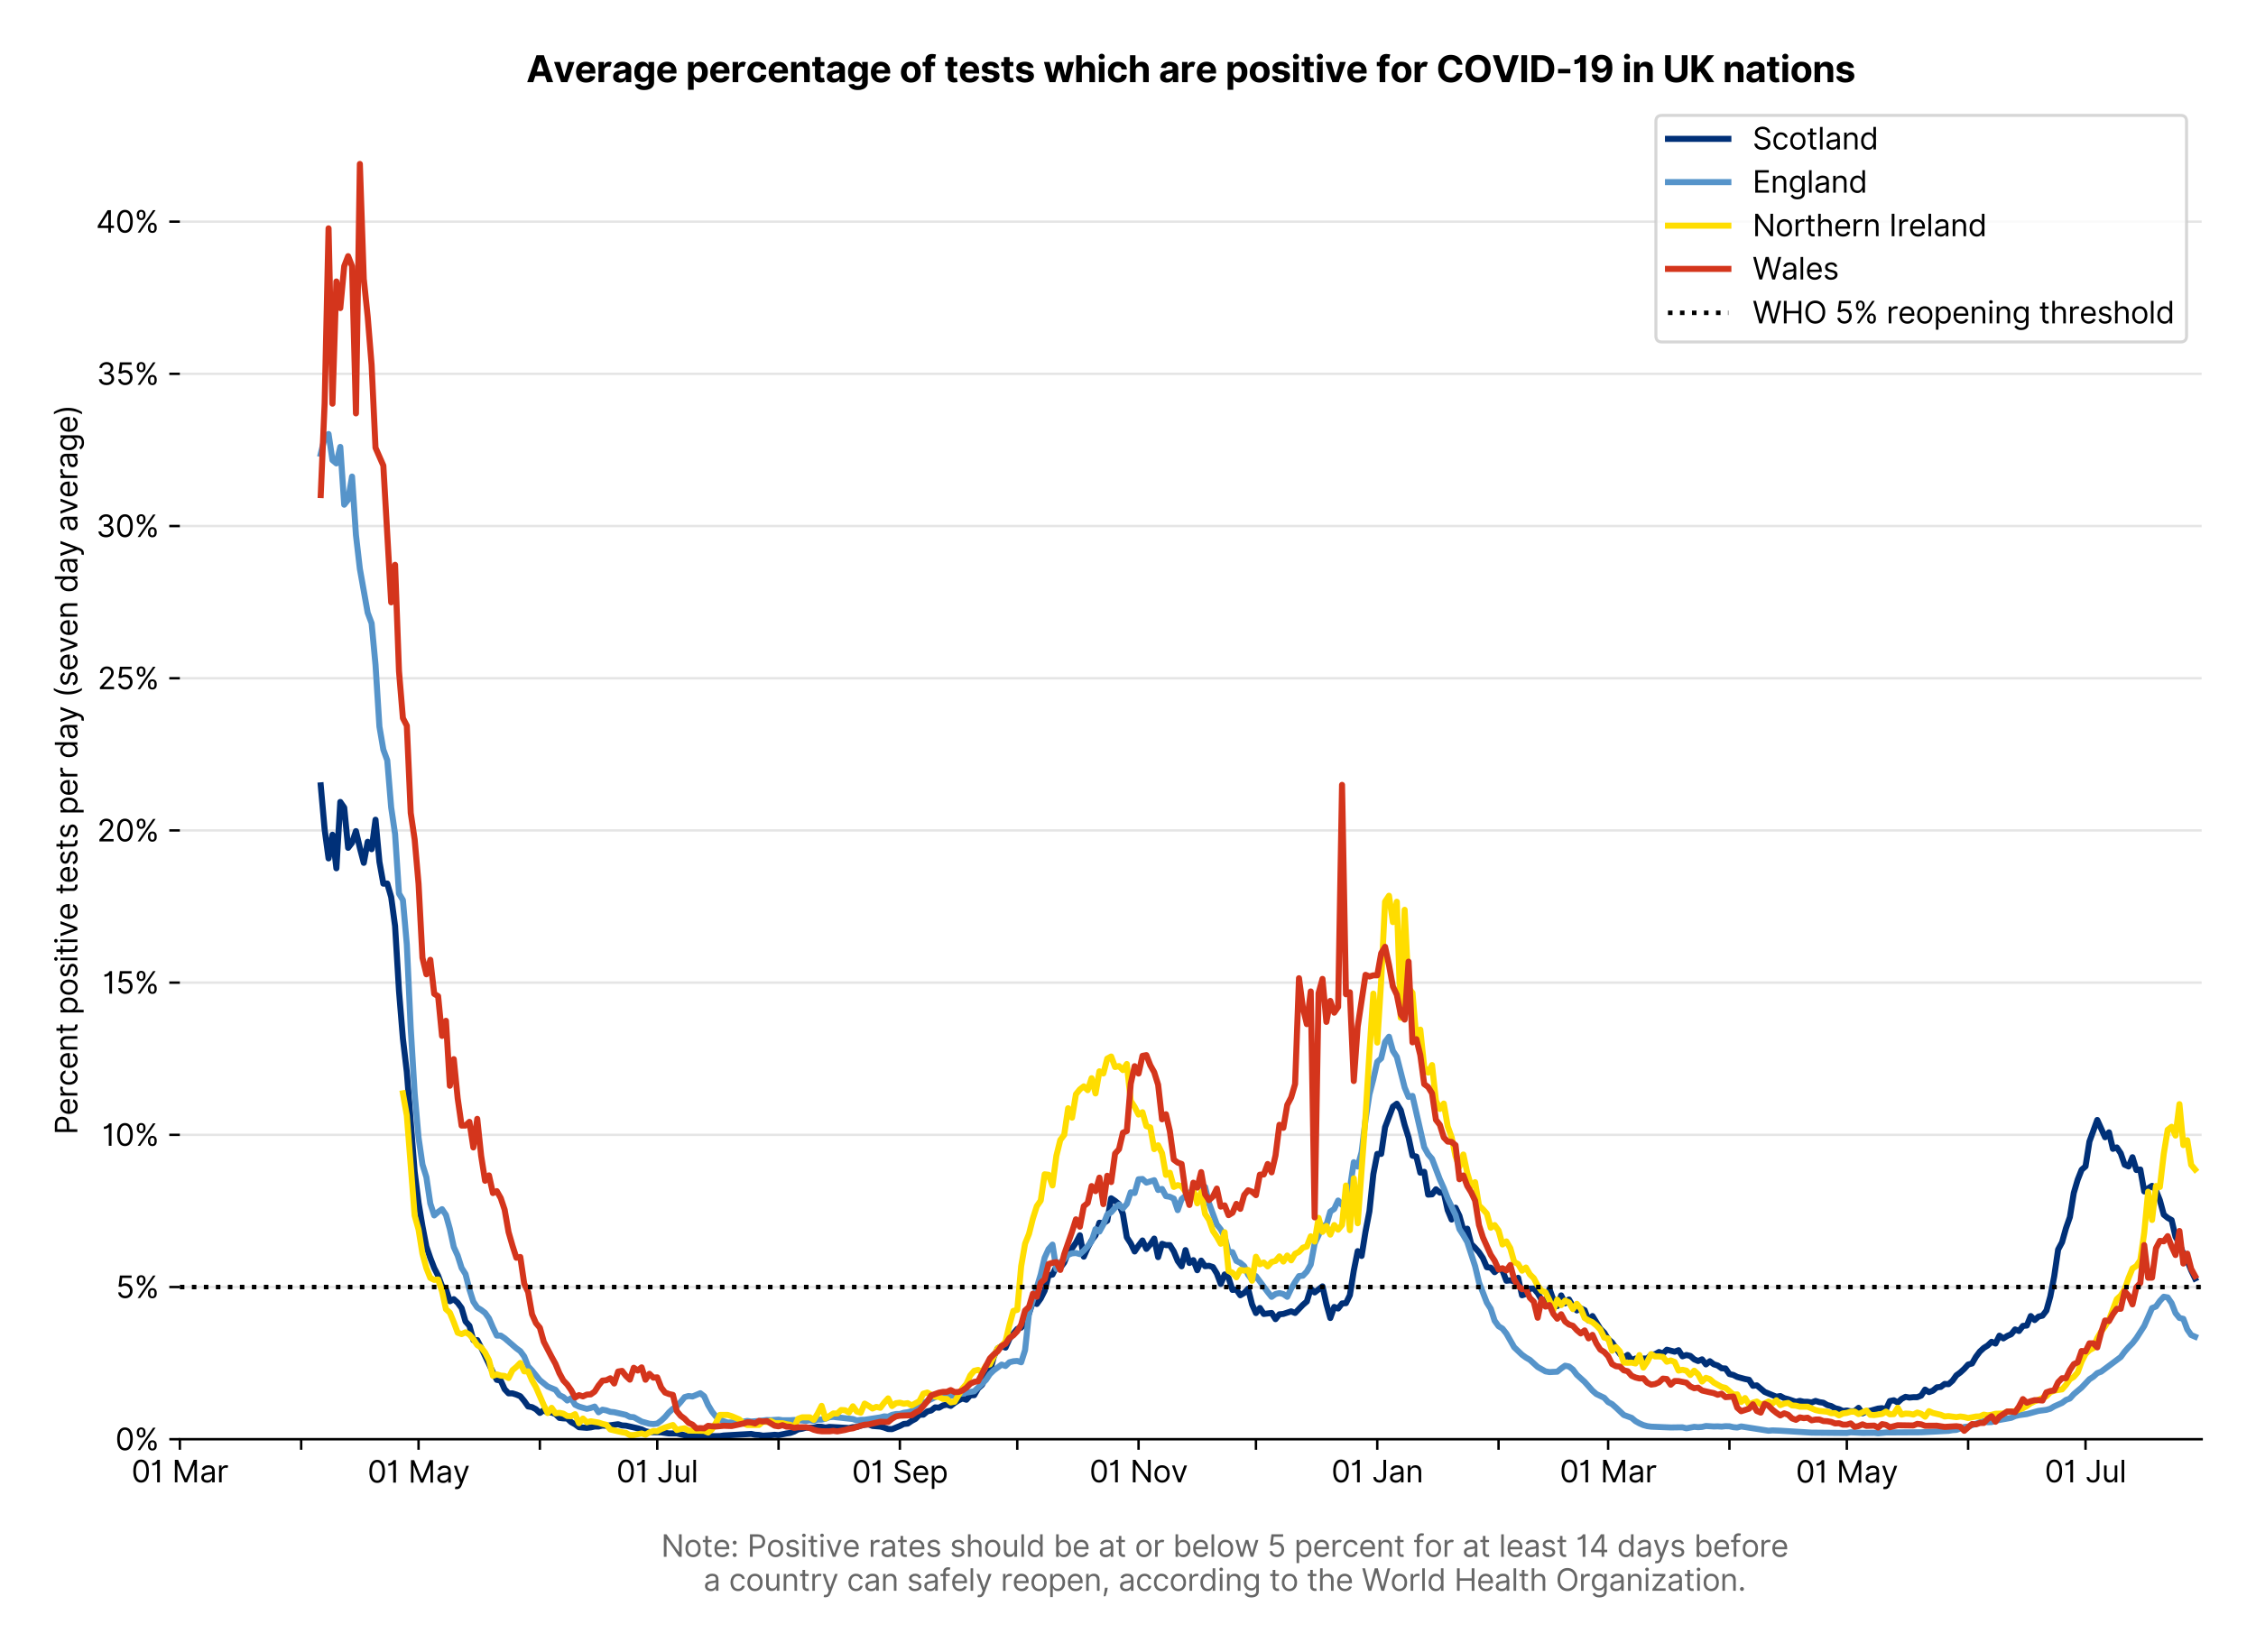<?xml version="1.0" encoding="utf-8" standalone="no"?>
<!DOCTYPE svg PUBLIC "-//W3C//DTD SVG 1.1//EN"
  "http://www.w3.org/Graphics/SVG/1.1/DTD/svg11.dtd">
<svg version="1.1" viewBox="0 0 747.169 547.103" xmlns="http://www.w3.org/2000/svg" xmlns:xlink="http://www.w3.org/1999/xlink">
 <defs>
  <style type="text/css">*{stroke-linecap:butt;stroke-linejoin:round;}</style>
 </defs>
 <g id="figure_1">
  <g id="patch_1">
   <path d="M 0 547.103 
L 747.169 547.103 
L 747.169 0 
L 0 0 
z
" style="fill:#ffffff;"/>
  </g>
  <g id="axes_1">
   <g id="patch_2">
    <path d="M 59.569 476.745 
L 729.169 476.745 
L 729.169 33.225 
L 59.569 33.225 
z
" style="fill:#ffffff;"/>
   </g>
   <g id="matplotlib.axis_1">
    <g id="xtick_1">
     <g id="line2d_1">
      <defs>
       <path d="M 0 0 
L 0 3.5 
" id="m1cd4b30b6a" style="stroke:#000000;stroke-width:0.8;"/>
      </defs>
      <g>
       <use style="stroke:#000000;stroke-width:0.8;" x="59.569" xlink:href="#m1cd4b30b6a" y="476.745"/>
      </g>
     </g>
     <g id="text_1">
      <!-- 01 Mar -->
      <g transform="translate(43.532 491.018)scale(0.1 -0.1)">
       <defs>
        <path d="M 2000 -64 
Q 1230 -64 806 561 
Q 382 1186 382 2327 
Q 382 3459 809 4088 
Q 1236 4718 2000 4718 
Q 2764 4718 3191 4088 
Q 3618 3459 3618 2327 
Q 3618 1186 3194 561 
Q 2771 -64 2000 -64 
z
M 2000 436 
Q 2509 436 2791 927 
Q 3073 1418 3073 2327 
Q 3073 3234 2789 3730 
Q 2505 4227 2000 4227 
Q 1496 4227 1211 3730 
Q 927 3234 927 2327 
Q 927 1418 1210 927 
Q 1493 436 2000 436 
z
" id="Inter-Regular-30" transform="scale(0.016)"/>
        <path d="M 1973 4655 
L 1973 0 
L 1409 0 
L 1409 3836 
L 1373 3836 
Q 1341 3773 1209 3692 
Q 1077 3611 868 3551 
Q 659 3491 391 3491 
L 391 3964 
Q 661 3964 859 4061 
Q 1057 4159 1190 4291 
Q 1323 4423 1392 4529 
Q 1461 4636 1473 4655 
L 1973 4655 
z
" id="Inter-Regular-31" transform="scale(0.016)"/>
        <path id="Inter-Regular-20" transform="scale(0.016)"/>
        <path d="M 564 4655 
L 1236 4655 
L 2818 791 
L 2873 791 
L 4455 4655 
L 5127 4655 
L 5127 0 
L 4600 0 
L 4600 3536 
L 4555 3536 
L 3100 0 
L 2591 0 
L 1136 3536 
L 1091 3536 
L 1091 0 
L 564 0 
L 564 4655 
z
" id="Inter-Regular-4d" transform="scale(0.016)"/>
        <path d="M 1518 -82 
Q 1186 -82 916 44 
Q 646 170 486 410 
Q 327 650 327 991 
Q 327 1291 445 1478 
Q 564 1666 761 1773 
Q 959 1880 1199 1933 
Q 1439 1986 1682 2018 
Q 2000 2059 2199 2080 
Q 2398 2102 2490 2154 
Q 2582 2207 2582 2336 
L 2582 2355 
Q 2582 2691 2399 2877 
Q 2216 3064 1846 3064 
Q 1461 3064 1243 2895 
Q 1025 2727 936 2536 
L 427 2718 
Q 564 3036 792 3214 
Q 1021 3393 1292 3464 
Q 1564 3536 1827 3536 
Q 1996 3536 2215 3496 
Q 2434 3457 2640 3334 
Q 2846 3211 2982 2963 
Q 3118 2716 3118 2300 
L 3118 0 
L 2582 0 
L 2582 473 
L 2555 473 
Q 2500 359 2373 229 
Q 2246 100 2034 9 
Q 1823 -82 1518 -82 
z
M 1600 400 
Q 1918 400 2137 525 
Q 2357 650 2469 847 
Q 2582 1045 2582 1264 
L 2582 1755 
Q 2548 1714 2433 1681 
Q 2318 1648 2169 1624 
Q 2021 1600 1881 1583 
Q 1741 1566 1655 1555 
Q 1446 1527 1265 1467 
Q 1084 1407 974 1287 
Q 864 1168 864 964 
Q 864 684 1072 542 
Q 1280 400 1600 400 
z
" id="Inter-Regular-61" transform="scale(0.016)"/>
        <path d="M 491 0 
L 491 3491 
L 1009 3491 
L 1009 2964 
L 1046 2964 
Q 1139 3223 1389 3384 
Q 1639 3545 1955 3545 
Q 2100 3545 2209 3511 
Q 2318 3477 2400 3418 
L 2218 2964 
Q 2161 2993 2085 3010 
Q 2009 3027 1909 3027 
Q 1527 3027 1277 2794 
Q 1027 2561 1027 2209 
L 1027 0 
L 491 0 
z
" id="Inter-Regular-72" transform="scale(0.016)"/>
       </defs>
       <use xlink:href="#Inter-Regular-30"/>
       <use x="62.5" xlink:href="#Inter-Regular-31"/>
       <use x="106.676" xlink:href="#Inter-Regular-20"/>
       <use x="134.801" xlink:href="#Inter-Regular-4d"/>
       <use x="225.994" xlink:href="#Inter-Regular-61"/>
       <use x="282.386" xlink:href="#Inter-Regular-72"/>
      </g>
     </g>
    </g>
    <g id="xtick_2">
     <g id="line2d_2">
      <g>
       <use style="stroke:#000000;stroke-width:0.8;" x="99.744" xlink:href="#m1cd4b30b6a" y="476.745"/>
      </g>
     </g>
    </g>
    <g id="xtick_3">
     <g id="line2d_3">
      <g>
       <use style="stroke:#000000;stroke-width:0.8;" x="138.623" xlink:href="#m1cd4b30b6a" y="476.745"/>
      </g>
     </g>
     <g id="text_2">
      <!-- 01 May -->
      <g transform="translate(121.72 491.117)scale(0.1 -0.1)">
       <defs>
        <path d="M 818 -1355 
Q 682 -1355 575 -1333 
Q 468 -1311 427 -1291 
L 564 -818 
Q 857 -893 1053 -814 
Q 1250 -736 1391 -345 
L 1509 -18 
L 218 3491 
L 800 3491 
L 1764 709 
L 1800 709 
L 2764 3491 
L 3346 3491 
L 1846 -564 
Q 1550 -1355 818 -1355 
z
" id="Inter-Regular-79" transform="scale(0.016)"/>
       </defs>
       <use xlink:href="#Inter-Regular-30"/>
       <use x="62.5" xlink:href="#Inter-Regular-31"/>
       <use x="106.676" xlink:href="#Inter-Regular-20"/>
       <use x="134.801" xlink:href="#Inter-Regular-4d"/>
       <use x="225.994" xlink:href="#Inter-Regular-61"/>
       <use x="282.386" xlink:href="#Inter-Regular-79"/>
      </g>
     </g>
    </g>
    <g id="xtick_4">
     <g id="line2d_4">
      <g>
       <use style="stroke:#000000;stroke-width:0.8;" x="178.798" xlink:href="#m1cd4b30b6a" y="476.745"/>
      </g>
     </g>
    </g>
    <g id="xtick_5">
     <g id="line2d_5">
      <g>
       <use style="stroke:#000000;stroke-width:0.8;" x="217.677" xlink:href="#m1cd4b30b6a" y="476.745"/>
      </g>
     </g>
     <g id="text_3">
      <!-- 01 Jul -->
      <g transform="translate(204.134 491.018)scale(0.1 -0.1)">
       <defs>
        <path d="M 2346 4655 
L 2909 4655 
L 2909 1327 
Q 2909 657 2549 296 
Q 2189 -64 1582 -64 
Q 1200 -64 902 76 
Q 605 216 434 475 
Q 264 734 264 1091 
L 818 1091 
Q 818 795 1034 615 
Q 1250 436 1582 436 
Q 1948 436 2147 664 
Q 2346 893 2346 1327 
L 2346 4655 
z
" id="Inter-Regular-4a" transform="scale(0.016)"/>
        <path d="M 2691 1427 
L 2691 3491 
L 3227 3491 
L 3227 0 
L 2691 0 
L 2691 591 
L 2655 591 
Q 2532 325 2273 140 
Q 2014 -45 1618 -45 
Q 1127 -45 809 280 
Q 491 605 491 1273 
L 491 3491 
L 1027 3491 
L 1027 1309 
Q 1027 927 1242 700 
Q 1457 473 1791 473 
Q 1991 473 2199 575 
Q 2407 677 2549 888 
Q 2691 1100 2691 1427 
z
" id="Inter-Regular-75" transform="scale(0.016)"/>
        <path d="M 1027 4655 
L 1027 0 
L 491 0 
L 491 4655 
L 1027 4655 
z
" id="Inter-Regular-6c" transform="scale(0.016)"/>
       </defs>
       <use xlink:href="#Inter-Regular-30"/>
       <use x="62.5" xlink:href="#Inter-Regular-31"/>
       <use x="106.676" xlink:href="#Inter-Regular-20"/>
       <use x="134.801" xlink:href="#Inter-Regular-4a"/>
       <use x="189.063" xlink:href="#Inter-Regular-75"/>
       <use x="247.159" xlink:href="#Inter-Regular-6c"/>
      </g>
     </g>
    </g>
    <g id="xtick_6">
     <g id="line2d_6">
      <g>
       <use style="stroke:#000000;stroke-width:0.8;" x="257.853" xlink:href="#m1cd4b30b6a" y="476.745"/>
      </g>
     </g>
    </g>
    <g id="xtick_7">
     <g id="line2d_7">
      <g>
       <use style="stroke:#000000;stroke-width:0.8;" x="298.028" xlink:href="#m1cd4b30b6a" y="476.745"/>
      </g>
     </g>
     <g id="text_4">
      <!-- 01 Sep -->
      <g transform="translate(282.14 491.117)scale(0.1 -0.1)">
       <defs>
        <path d="M 3109 3491 
Q 3068 3836 2777 4027 
Q 2486 4218 2064 4218 
Q 1600 4218 1318 3999 
Q 1036 3780 1036 3445 
Q 1036 3195 1189 3042 
Q 1343 2889 1553 2803 
Q 1764 2718 1936 2673 
L 2409 2545 
Q 2591 2498 2815 2414 
Q 3039 2330 3244 2185 
Q 3450 2041 3584 1816 
Q 3718 1591 3718 1264 
Q 3718 886 3521 581 
Q 3325 277 2949 97 
Q 2573 -82 2036 -82 
Q 1286 -82 845 272 
Q 405 627 364 1200 
L 946 1200 
Q 968 936 1124 764 
Q 1280 593 1519 510 
Q 1759 427 2036 427 
Q 2359 427 2616 533 
Q 2873 639 3023 828 
Q 3173 1018 3173 1273 
Q 3173 1505 3043 1650 
Q 2914 1795 2702 1886 
Q 2491 1977 2246 2045 
L 1673 2209 
Q 1127 2366 809 2657 
Q 491 2948 491 3418 
Q 491 3809 703 4101 
Q 916 4393 1276 4555 
Q 1636 4718 2082 4718 
Q 2532 4718 2882 4558 
Q 3232 4398 3437 4120 
Q 3643 3843 3655 3491 
L 3109 3491 
z
" id="Inter-Regular-53" transform="scale(0.016)"/>
        <path d="M 1955 -73 
Q 1450 -73 1085 151 
Q 721 375 524 778 
Q 327 1182 327 1718 
Q 327 2255 524 2665 
Q 721 3075 1074 3305 
Q 1427 3536 1900 3536 
Q 2173 3536 2439 3445 
Q 2705 3355 2923 3151 
Q 3141 2948 3270 2614 
Q 3400 2280 3400 1791 
L 3400 1564 
L 866 1564 
Q 884 1005 1183 707 
Q 1482 409 1955 409 
Q 2271 409 2498 545 
Q 2725 682 2827 955 
L 3346 809 
Q 3223 414 2854 170 
Q 2486 -73 1955 -73 
z
M 866 2027 
L 2855 2027 
Q 2855 2470 2595 2762 
Q 2336 3055 1900 3055 
Q 1593 3055 1368 2911 
Q 1143 2768 1013 2533 
Q 884 2298 866 2027 
z
" id="Inter-Regular-65" transform="scale(0.016)"/>
        <path d="M 491 -1309 
L 491 3491 
L 1009 3491 
L 1009 2936 
L 1073 2936 
Q 1132 3027 1237 3169 
Q 1343 3311 1542 3423 
Q 1741 3536 2082 3536 
Q 2523 3536 2859 3315 
Q 3196 3095 3384 2690 
Q 3573 2286 3573 1736 
Q 3573 1182 3384 776 
Q 3196 370 2861 148 
Q 2527 -73 2091 -73 
Q 1755 -73 1552 39 
Q 1350 152 1241 296 
Q 1132 441 1073 536 
L 1027 536 
L 1027 -1309 
L 491 -1309 
z
M 1018 1745 
Q 1018 1152 1276 780 
Q 1534 409 2018 409 
Q 2355 409 2581 587 
Q 2807 766 2921 1069 
Q 3036 1373 3036 1745 
Q 3036 2114 2923 2410 
Q 2811 2707 2585 2881 
Q 2359 3055 2018 3055 
Q 1527 3055 1272 2693 
Q 1018 2332 1018 1745 
z
" id="Inter-Regular-70" transform="scale(0.016)"/>
       </defs>
       <use xlink:href="#Inter-Regular-30"/>
       <use x="62.5" xlink:href="#Inter-Regular-31"/>
       <use x="106.676" xlink:href="#Inter-Regular-20"/>
       <use x="134.801" xlink:href="#Inter-Regular-53"/>
       <use x="198.58" xlink:href="#Inter-Regular-65"/>
       <use x="256.818" xlink:href="#Inter-Regular-70"/>
      </g>
     </g>
    </g>
    <g id="xtick_8">
     <g id="line2d_8">
      <g>
       <use style="stroke:#000000;stroke-width:0.8;" x="336.907" xlink:href="#m1cd4b30b6a" y="476.745"/>
      </g>
     </g>
    </g>
    <g id="xtick_9">
     <g id="line2d_9">
      <g>
       <use style="stroke:#000000;stroke-width:0.8;" x="377.082" xlink:href="#m1cd4b30b6a" y="476.745"/>
      </g>
     </g>
     <g id="text_5">
      <!-- 01 Nov -->
      <g transform="translate(360.811 491.018)scale(0.1 -0.1)">
       <defs>
        <path d="M 4255 4655 
L 4255 0 
L 3709 0 
L 1173 3655 
L 1127 3655 
L 1127 0 
L 564 0 
L 564 4655 
L 1109 4655 
L 3655 991 
L 3700 991 
L 3700 4655 
L 4255 4655 
z
" id="Inter-Regular-4e" transform="scale(0.016)"/>
        <path d="M 1909 -73 
Q 1436 -73 1080 152 
Q 725 377 526 781 
Q 327 1186 327 1727 
Q 327 2273 526 2679 
Q 725 3086 1080 3311 
Q 1436 3536 1909 3536 
Q 2382 3536 2737 3311 
Q 3093 3086 3292 2679 
Q 3491 2273 3491 1727 
Q 3491 1186 3292 781 
Q 3093 377 2737 152 
Q 2382 -73 1909 -73 
z
M 1909 409 
Q 2268 409 2500 593 
Q 2732 777 2843 1077 
Q 2955 1377 2955 1727 
Q 2955 2077 2843 2379 
Q 2732 2682 2500 2868 
Q 2268 3055 1909 3055 
Q 1550 3055 1318 2868 
Q 1086 2682 975 2379 
Q 864 2077 864 1727 
Q 864 1377 975 1077 
Q 1086 777 1318 593 
Q 1550 409 1909 409 
z
" id="Inter-Regular-6f" transform="scale(0.016)"/>
        <path d="M 3346 3491 
L 2055 0 
L 1509 0 
L 218 3491 
L 800 3491 
L 1764 709 
L 1800 709 
L 2764 3491 
L 3346 3491 
z
" id="Inter-Regular-76" transform="scale(0.016)"/>
       </defs>
       <use xlink:href="#Inter-Regular-30"/>
       <use x="62.5" xlink:href="#Inter-Regular-31"/>
       <use x="106.676" xlink:href="#Inter-Regular-20"/>
       <use x="134.801" xlink:href="#Inter-Regular-4e"/>
       <use x="210.085" xlink:href="#Inter-Regular-6f"/>
       <use x="269.744" xlink:href="#Inter-Regular-76"/>
      </g>
     </g>
    </g>
    <g id="xtick_10">
     <g id="line2d_10">
      <g>
       <use style="stroke:#000000;stroke-width:0.8;" x="415.961" xlink:href="#m1cd4b30b6a" y="476.745"/>
      </g>
     </g>
    </g>
    <g id="xtick_11">
     <g id="line2d_11">
      <g>
       <use style="stroke:#000000;stroke-width:0.8;" x="456.137" xlink:href="#m1cd4b30b6a" y="476.745"/>
      </g>
     </g>
     <g id="text_6">
      <!-- 01 Jan -->
      <g transform="translate(440.937 491.018)scale(0.1 -0.1)">
       <defs>
        <path d="M 1027 2100 
L 1027 0 
L 491 0 
L 491 3491 
L 1009 3491 
L 1009 2945 
L 1055 2945 
Q 1177 3211 1427 3373 
Q 1677 3536 2073 3536 
Q 2602 3536 2928 3211 
Q 3255 2886 3255 2218 
L 3255 0 
L 2718 0 
L 2718 2182 
Q 2718 2593 2504 2824 
Q 2291 3055 1918 3055 
Q 1534 3055 1280 2806 
Q 1027 2557 1027 2100 
z
" id="Inter-Regular-6e" transform="scale(0.016)"/>
       </defs>
       <use xlink:href="#Inter-Regular-30"/>
       <use x="62.5" xlink:href="#Inter-Regular-31"/>
       <use x="106.676" xlink:href="#Inter-Regular-20"/>
       <use x="134.801" xlink:href="#Inter-Regular-4a"/>
       <use x="189.063" xlink:href="#Inter-Regular-61"/>
       <use x="245.455" xlink:href="#Inter-Regular-6e"/>
      </g>
     </g>
    </g>
    <g id="xtick_12">
     <g id="line2d_12">
      <g>
       <use style="stroke:#000000;stroke-width:0.8;" x="496.312" xlink:href="#m1cd4b30b6a" y="476.745"/>
      </g>
     </g>
    </g>
    <g id="xtick_13">
     <g id="line2d_13">
      <g>
       <use style="stroke:#000000;stroke-width:0.8;" x="532.599" xlink:href="#m1cd4b30b6a" y="476.745"/>
      </g>
     </g>
     <g id="text_7">
      <!-- 01 Mar -->
      <g transform="translate(516.562 491.018)scale(0.1 -0.1)">
       <use xlink:href="#Inter-Regular-30"/>
       <use x="62.5" xlink:href="#Inter-Regular-31"/>
       <use x="106.676" xlink:href="#Inter-Regular-20"/>
       <use x="134.801" xlink:href="#Inter-Regular-4d"/>
       <use x="225.994" xlink:href="#Inter-Regular-61"/>
       <use x="282.386" xlink:href="#Inter-Regular-72"/>
      </g>
     </g>
    </g>
    <g id="xtick_14">
     <g id="line2d_14">
      <g>
       <use style="stroke:#000000;stroke-width:0.8;" x="572.774" xlink:href="#m1cd4b30b6a" y="476.745"/>
      </g>
     </g>
    </g>
    <g id="xtick_15">
     <g id="line2d_15">
      <g>
       <use style="stroke:#000000;stroke-width:0.8;" x="611.653" xlink:href="#m1cd4b30b6a" y="476.745"/>
      </g>
     </g>
     <g id="text_8">
      <!-- 01 May -->
      <g transform="translate(594.75 491.117)scale(0.1 -0.1)">
       <use xlink:href="#Inter-Regular-30"/>
       <use x="62.5" xlink:href="#Inter-Regular-31"/>
       <use x="106.676" xlink:href="#Inter-Regular-20"/>
       <use x="134.801" xlink:href="#Inter-Regular-4d"/>
       <use x="225.994" xlink:href="#Inter-Regular-61"/>
       <use x="282.386" xlink:href="#Inter-Regular-79"/>
      </g>
     </g>
    </g>
    <g id="xtick_16">
     <g id="line2d_16">
      <g>
       <use style="stroke:#000000;stroke-width:0.8;" x="651.829" xlink:href="#m1cd4b30b6a" y="476.745"/>
      </g>
     </g>
    </g>
    <g id="xtick_17">
     <g id="line2d_17">
      <g>
       <use style="stroke:#000000;stroke-width:0.8;" x="690.708" xlink:href="#m1cd4b30b6a" y="476.745"/>
      </g>
     </g>
     <g id="text_9">
      <!-- 01 Jul -->
      <g transform="translate(677.164 491.018)scale(0.1 -0.1)">
       <use xlink:href="#Inter-Regular-30"/>
       <use x="62.5" xlink:href="#Inter-Regular-31"/>
       <use x="106.676" xlink:href="#Inter-Regular-20"/>
       <use x="134.801" xlink:href="#Inter-Regular-4a"/>
       <use x="189.063" xlink:href="#Inter-Regular-75"/>
       <use x="247.159" xlink:href="#Inter-Regular-6c"/>
      </g>
     </g>
    </g>
    <g id="text_10">
     <!--  -->
     <g style="fill:#666666;" transform="translate(394.369 504.507)scale(0.1 -0.1)"/>
     <!--         Note: Positive rates should be at or below 5 percent for at least 14 days before -->
     <g style="fill:#666666;" transform="translate(196.456 515.69)scale(0.1 -0.1)">
      <defs>
       <path d="M 2009 3491 
L 2009 3036 
L 1264 3036 
L 1264 1000 
Q 1264 773 1331 660 
Q 1398 548 1503 510 
Q 1609 473 1727 473 
Q 1816 473 1873 483 
Q 1930 493 1964 500 
L 2073 18 
Q 2018 -2 1920 -23 
Q 1823 -45 1673 -45 
Q 1446 -45 1228 52 
Q 1011 150 869 350 
Q 727 550 727 855 
L 727 3036 
L 200 3036 
L 200 3491 
L 727 3491 
L 727 4327 
L 1264 4327 
L 1264 3491 
L 2009 3491 
z
" id="Inter-Regular-74" transform="scale(0.016)"/>
       <path d="M 882 -36 
Q 714 -36 593 84 
Q 473 205 473 373 
Q 473 541 593 661 
Q 714 782 882 782 
Q 1050 782 1170 661 
Q 1291 541 1291 373 
Q 1291 205 1170 84 
Q 1050 -36 882 -36 
z
M 882 2524 
Q 714 2524 593 2644 
Q 473 2765 473 2933 
Q 473 3101 593 3221 
Q 714 3342 882 3342 
Q 1050 3342 1170 3221 
Q 1291 3101 1291 2933 
Q 1291 2765 1170 2644 
Q 1050 2524 882 2524 
z
" id="Inter-Regular-3a" transform="scale(0.016)"/>
       <path d="M 564 0 
L 564 4655 
L 2136 4655 
Q 2684 4655 3033 4458 
Q 3382 4261 3550 3927 
Q 3718 3593 3718 3182 
Q 3718 2770 3551 2434 
Q 3384 2098 3036 1899 
Q 2689 1700 2146 1700 
L 1127 1700 
L 1127 0 
L 564 0 
z
M 1127 2200 
L 2127 2200 
Q 2689 2200 2926 2482 
Q 3164 2764 3164 3182 
Q 3164 3602 2925 3878 
Q 2686 4155 2118 4155 
L 1127 4155 
L 1127 2200 
z
" id="Inter-Regular-50" transform="scale(0.016)"/>
       <path d="M 2964 2709 
L 2482 2573 
Q 2411 2755 2245 2914 
Q 2080 3073 1727 3073 
Q 1407 3073 1194 2926 
Q 982 2780 982 2555 
Q 982 2355 1127 2239 
Q 1273 2123 1582 2045 
L 2100 1918 
Q 3027 1691 3027 973 
Q 3027 673 2855 436 
Q 2684 200 2377 63 
Q 2071 -73 1664 -73 
Q 1130 -73 780 159 
Q 430 391 336 836 
L 846 964 
Q 989 400 1655 400 
Q 2030 400 2251 560 
Q 2473 720 2473 945 
Q 2473 1316 1955 1436 
L 1373 1573 
Q 893 1686 669 1926 
Q 446 2166 446 2527 
Q 446 2823 613 3050 
Q 780 3277 1069 3406 
Q 1359 3536 1727 3536 
Q 2246 3536 2542 3309 
Q 2839 3082 2964 2709 
z
" id="Inter-Regular-73" transform="scale(0.016)"/>
       <path d="M 491 0 
L 491 3491 
L 1027 3491 
L 1027 0 
L 491 0 
z
M 764 4073 
Q 607 4073 494 4179 
Q 382 4286 382 4436 
Q 382 4586 494 4693 
Q 607 4800 764 4800 
Q 921 4800 1033 4693 
Q 1146 4586 1146 4436 
Q 1146 4286 1033 4179 
Q 921 4073 764 4073 
z
" id="Inter-Regular-69" transform="scale(0.016)"/>
       <path d="M 1027 2100 
L 1027 0 
L 491 0 
L 491 4655 
L 1027 4655 
L 1027 2945 
L 1073 2945 
Q 1196 3216 1442 3376 
Q 1689 3536 2100 3536 
Q 2636 3536 2963 3213 
Q 3291 2891 3291 2218 
L 3291 0 
L 2755 0 
L 2755 2182 
Q 2755 2598 2540 2826 
Q 2325 3055 1946 3055 
Q 1548 3055 1287 2806 
Q 1027 2557 1027 2100 
z
" id="Inter-Regular-68" transform="scale(0.016)"/>
       <path d="M 1809 -73 
Q 1373 -73 1039 148 
Q 705 370 516 776 
Q 327 1182 327 1736 
Q 327 2286 516 2690 
Q 705 3095 1041 3315 
Q 1377 3536 1818 3536 
Q 2159 3536 2358 3423 
Q 2557 3311 2662 3169 
Q 2768 3027 2827 2936 
L 2873 2936 
L 2873 4655 
L 3409 4655 
L 3409 0 
L 2891 0 
L 2891 536 
L 2827 536 
Q 2768 441 2659 296 
Q 2550 152 2348 39 
Q 2146 -73 1809 -73 
z
M 1882 409 
Q 2366 409 2624 780 
Q 2882 1152 2882 1745 
Q 2882 2332 2627 2693 
Q 2373 3055 1882 3055 
Q 1541 3055 1315 2881 
Q 1089 2707 976 2410 
Q 864 2114 864 1745 
Q 864 1373 978 1069 
Q 1093 766 1319 587 
Q 1546 409 1882 409 
z
" id="Inter-Regular-64" transform="scale(0.016)"/>
       <path d="M 564 0 
L 564 4655 
L 1100 4655 
L 1100 2936 
L 1146 2936 
Q 1205 3027 1310 3169 
Q 1416 3311 1615 3423 
Q 1814 3536 2155 3536 
Q 2596 3536 2932 3315 
Q 3268 3095 3457 2690 
Q 3646 2286 3646 1736 
Q 3646 1182 3457 776 
Q 3268 370 2934 148 
Q 2600 -73 2164 -73 
Q 1827 -73 1625 39 
Q 1423 152 1314 296 
Q 1205 441 1146 536 
L 1082 536 
L 1082 0 
L 564 0 
z
M 1091 1745 
Q 1091 1152 1349 780 
Q 1607 409 2091 409 
Q 2427 409 2653 587 
Q 2880 766 2994 1069 
Q 3109 1373 3109 1745 
Q 3109 2114 2996 2410 
Q 2884 2707 2658 2881 
Q 2432 3055 2091 3055 
Q 1600 3055 1345 2693 
Q 1091 2332 1091 1745 
z
" id="Inter-Regular-62" transform="scale(0.016)"/>
       <path d="M 1282 0 
L 218 3491 
L 782 3491 
L 1536 818 
L 1573 818 
L 2318 3491 
L 2891 3491 
L 3627 827 
L 3664 827 
L 4418 3491 
L 4982 3491 
L 3918 0 
L 3391 0 
L 2627 2682 
L 2573 2682 
L 1809 0 
L 1282 0 
z
" id="Inter-Regular-77" transform="scale(0.016)"/>
       <path d="M 1936 -64 
Q 1536 -64 1216 95 
Q 896 255 702 532 
Q 509 809 491 1164 
L 1036 1164 
Q 1068 848 1324 642 
Q 1580 436 1936 436 
Q 2223 436 2447 570 
Q 2671 705 2799 940 
Q 2927 1175 2927 1473 
Q 2927 1777 2794 2017 
Q 2661 2257 2429 2395 
Q 2198 2534 1900 2536 
Q 1686 2539 1461 2472 
Q 1236 2405 1091 2300 
L 564 2364 
L 846 4655 
L 3264 4655 
L 3264 4155 
L 1318 4155 
L 1155 2782 
L 1182 2782 
Q 1325 2895 1541 2970 
Q 1757 3045 1991 3045 
Q 2418 3045 2753 2842 
Q 3089 2639 3281 2286 
Q 3473 1934 3473 1482 
Q 3473 1036 3274 687 
Q 3075 339 2727 137 
Q 2380 -64 1936 -64 
z
" id="Inter-Regular-35" transform="scale(0.016)"/>
       <path d="M 1909 -73 
Q 1418 -73 1063 159 
Q 709 391 518 798 
Q 327 1205 327 1727 
Q 327 2259 524 2667 
Q 721 3075 1074 3305 
Q 1427 3536 1900 3536 
Q 2268 3536 2563 3400 
Q 2859 3264 3047 3018 
Q 3236 2773 3282 2445 
L 2746 2445 
Q 2684 2684 2474 2869 
Q 2264 3055 1909 3055 
Q 1439 3055 1151 2697 
Q 864 2339 864 1745 
Q 864 1139 1148 774 
Q 1432 409 1909 409 
Q 2223 409 2447 570 
Q 2671 732 2746 1018 
L 3282 1018 
Q 3236 709 3058 462 
Q 2880 216 2588 71 
Q 2296 -73 1909 -73 
z
" id="Inter-Regular-63" transform="scale(0.016)"/>
       <path d="M 2046 3491 
L 2046 3036 
L 1264 3036 
L 1264 0 
L 727 0 
L 727 3036 
L 164 3036 
L 164 3491 
L 727 3491 
L 727 3973 
Q 727 4273 868 4473 
Q 1009 4673 1234 4773 
Q 1459 4873 1709 4873 
Q 1907 4873 2032 4841 
Q 2157 4809 2218 4782 
L 2064 4318 
Q 2023 4332 1951 4352 
Q 1880 4373 1764 4373 
Q 1498 4373 1381 4239 
Q 1264 4105 1264 3845 
L 1264 3491 
L 2046 3491 
z
" id="Inter-Regular-66" transform="scale(0.016)"/>
       <path d="M 373 955 
L 373 1418 
L 2418 4655 
L 3100 4655 
L 3100 1455 
L 3736 1455 
L 3736 955 
L 3100 955 
L 3100 0 
L 2564 0 
L 2564 955 
L 373 955 
z
M 2564 1455 
L 2564 3936 
L 2527 3936 
L 982 1491 
L 982 1455 
L 2564 1455 
z
" id="Inter-Regular-34" transform="scale(0.016)"/>
      </defs>
      <use xlink:href="#Inter-Regular-20"/>
      <use x="28.125" xlink:href="#Inter-Regular-20"/>
      <use x="56.25" xlink:href="#Inter-Regular-20"/>
      <use x="84.375" xlink:href="#Inter-Regular-20"/>
      <use x="112.5" xlink:href="#Inter-Regular-20"/>
      <use x="140.625" xlink:href="#Inter-Regular-20"/>
      <use x="168.75" xlink:href="#Inter-Regular-20"/>
      <use x="196.875" xlink:href="#Inter-Regular-20"/>
      <use x="225" xlink:href="#Inter-Regular-4e"/>
      <use x="300.284" xlink:href="#Inter-Regular-6f"/>
      <use x="359.943" xlink:href="#Inter-Regular-74"/>
      <use x="396.307" xlink:href="#Inter-Regular-65"/>
      <use x="454.546" xlink:href="#Inter-Regular-3a"/>
      <use x="482.102" xlink:href="#Inter-Regular-20"/>
      <use x="510.227" xlink:href="#Inter-Regular-50"/>
      <use x="573.722" xlink:href="#Inter-Regular-6f"/>
      <use x="633.381" xlink:href="#Inter-Regular-73"/>
      <use x="685.653" xlink:href="#Inter-Regular-69"/>
      <use x="709.375" xlink:href="#Inter-Regular-74"/>
      <use x="745.739" xlink:href="#Inter-Regular-69"/>
      <use x="769.46" xlink:href="#Inter-Regular-76"/>
      <use x="825.142" xlink:href="#Inter-Regular-65"/>
      <use x="883.381" xlink:href="#Inter-Regular-20"/>
      <use x="911.506" xlink:href="#Inter-Regular-72"/>
      <use x="949.858" xlink:href="#Inter-Regular-61"/>
      <use x="1006.25" xlink:href="#Inter-Regular-74"/>
      <use x="1042.614" xlink:href="#Inter-Regular-65"/>
      <use x="1100.852" xlink:href="#Inter-Regular-73"/>
      <use x="1153.125" xlink:href="#Inter-Regular-20"/>
      <use x="1181.25" xlink:href="#Inter-Regular-73"/>
      <use x="1233.523" xlink:href="#Inter-Regular-68"/>
      <use x="1292.614" xlink:href="#Inter-Regular-6f"/>
      <use x="1352.273" xlink:href="#Inter-Regular-75"/>
      <use x="1410.37" xlink:href="#Inter-Regular-6c"/>
      <use x="1434.091" xlink:href="#Inter-Regular-64"/>
      <use x="1496.165" xlink:href="#Inter-Regular-20"/>
      <use x="1524.29" xlink:href="#Inter-Regular-62"/>
      <use x="1586.364" xlink:href="#Inter-Regular-65"/>
      <use x="1644.603" xlink:href="#Inter-Regular-20"/>
      <use x="1672.728" xlink:href="#Inter-Regular-61"/>
      <use x="1729.12" xlink:href="#Inter-Regular-74"/>
      <use x="1765.483" xlink:href="#Inter-Regular-20"/>
      <use x="1793.608" xlink:href="#Inter-Regular-6f"/>
      <use x="1853.267" xlink:href="#Inter-Regular-72"/>
      <use x="1891.62" xlink:href="#Inter-Regular-20"/>
      <use x="1919.745" xlink:href="#Inter-Regular-62"/>
      <use x="1981.818" xlink:href="#Inter-Regular-65"/>
      <use x="2040.057" xlink:href="#Inter-Regular-6c"/>
      <use x="2063.779" xlink:href="#Inter-Regular-6f"/>
      <use x="2123.438" xlink:href="#Inter-Regular-77"/>
      <use x="2204.688" xlink:href="#Inter-Regular-20"/>
      <use x="2232.813" xlink:href="#Inter-Regular-35"/>
      <use x="2293.608" xlink:href="#Inter-Regular-20"/>
      <use x="2321.733" xlink:href="#Inter-Regular-70"/>
      <use x="2382.671" xlink:href="#Inter-Regular-65"/>
      <use x="2440.909" xlink:href="#Inter-Regular-72"/>
      <use x="2479.262" xlink:href="#Inter-Regular-63"/>
      <use x="2535.086" xlink:href="#Inter-Regular-65"/>
      <use x="2593.324" xlink:href="#Inter-Regular-6e"/>
      <use x="2651.847" xlink:href="#Inter-Regular-74"/>
      <use x="2688.211" xlink:href="#Inter-Regular-20"/>
      <use x="2716.336" xlink:href="#Inter-Regular-66"/>
      <use x="2752.415" xlink:href="#Inter-Regular-6f"/>
      <use x="2812.074" xlink:href="#Inter-Regular-72"/>
      <use x="2850.427" xlink:href="#Inter-Regular-20"/>
      <use x="2878.552" xlink:href="#Inter-Regular-61"/>
      <use x="2934.944" xlink:href="#Inter-Regular-74"/>
      <use x="2971.307" xlink:href="#Inter-Regular-20"/>
      <use x="2999.432" xlink:href="#Inter-Regular-6c"/>
      <use x="3023.154" xlink:href="#Inter-Regular-65"/>
      <use x="3081.393" xlink:href="#Inter-Regular-61"/>
      <use x="3137.785" xlink:href="#Inter-Regular-73"/>
      <use x="3190.057" xlink:href="#Inter-Regular-74"/>
      <use x="3226.421" xlink:href="#Inter-Regular-20"/>
      <use x="3254.546" xlink:href="#Inter-Regular-31"/>
      <use x="3298.722" xlink:href="#Inter-Regular-34"/>
      <use x="3362.927" xlink:href="#Inter-Regular-20"/>
      <use x="3391.052" xlink:href="#Inter-Regular-64"/>
      <use x="3453.126" xlink:href="#Inter-Regular-61"/>
      <use x="3509.518" xlink:href="#Inter-Regular-79"/>
      <use x="3565.199" xlink:href="#Inter-Regular-73"/>
      <use x="3617.472" xlink:href="#Inter-Regular-20"/>
      <use x="3645.597" xlink:href="#Inter-Regular-62"/>
      <use x="3707.671" xlink:href="#Inter-Regular-65"/>
      <use x="3765.91" xlink:href="#Inter-Regular-66"/>
      <use x="3801.989" xlink:href="#Inter-Regular-6f"/>
      <use x="3861.648" xlink:href="#Inter-Regular-72"/>
      <use x="3900.001" xlink:href="#Inter-Regular-65"/>
     </g>
     <!--         a country can safely reopen, according to the World Health Organization. -->
     <g style="fill:#666666;" transform="translate(210.459 526.944)scale(0.1 -0.1)">
      <defs>
       <path d="M 1291 636 
L 1255 391 
Q 1216 132 1137 -163 
Q 1059 -459 975 -720 
Q 891 -982 836 -1136 
L 427 -1136 
Q 457 -991 504 -752 
Q 552 -514 601 -219 
Q 650 75 682 382 
L 709 636 
L 1291 636 
z
" id="Inter-Regular-2c" transform="scale(0.016)"/>
       <path d="M 1900 -1382 
Q 1316 -1382 976 -1169 
Q 636 -957 473 -682 
L 900 -382 
Q 973 -477 1084 -601 
Q 1196 -725 1390 -817 
Q 1584 -909 1900 -909 
Q 2323 -909 2598 -704 
Q 2873 -500 2873 -64 
L 2873 645 
L 2827 645 
Q 2768 550 2660 410 
Q 2552 270 2351 162 
Q 2150 55 1809 55 
Q 1386 55 1051 255 
Q 716 455 521 836 
Q 327 1218 327 1764 
Q 327 2300 516 2699 
Q 705 3098 1041 3317 
Q 1377 3536 1818 3536 
Q 2159 3536 2360 3423 
Q 2561 3311 2669 3169 
Q 2777 3027 2836 2936 
L 2891 2936 
L 2891 3491 
L 3409 3491 
L 3409 -100 
Q 3409 -550 3205 -833 
Q 3002 -1116 2660 -1249 
Q 2318 -1382 1900 -1382 
z
M 1882 536 
Q 2366 536 2624 864 
Q 2882 1193 2882 1773 
Q 2882 2339 2627 2697 
Q 2373 3055 1882 3055 
Q 1541 3055 1315 2882 
Q 1089 2709 976 2418 
Q 864 2127 864 1773 
Q 864 1227 1120 881 
Q 1377 536 1882 536 
z
" id="Inter-Regular-67" transform="scale(0.016)"/>
       <path d="M 1409 0 
L 136 4655 
L 709 4655 
L 1682 864 
L 1727 864 
L 2718 4655 
L 3355 4655 
L 4346 864 
L 4391 864 
L 5364 4655 
L 5936 4655 
L 4664 0 
L 4082 0 
L 3055 3709 
L 3018 3709 
L 1991 0 
L 1409 0 
z
" id="Inter-Regular-57" transform="scale(0.016)"/>
       <path d="M 564 0 
L 564 4655 
L 1127 4655 
L 1127 2582 
L 3609 2582 
L 3609 4655 
L 4173 4655 
L 4173 0 
L 3609 0 
L 3609 2082 
L 1127 2082 
L 1127 0 
L 564 0 
z
" id="Inter-Regular-48" transform="scale(0.016)"/>
       <path d="M 4491 2327 
Q 4491 1591 4225 1054 
Q 3959 518 3495 227 
Q 3032 -64 2436 -64 
Q 1841 -64 1377 227 
Q 914 518 648 1054 
Q 382 1591 382 2327 
Q 382 3064 648 3600 
Q 914 4136 1377 4427 
Q 1841 4718 2436 4718 
Q 3032 4718 3495 4427 
Q 3959 4136 4225 3600 
Q 4491 3064 4491 2327 
z
M 3946 2327 
Q 3946 2932 3744 3348 
Q 3543 3764 3201 3977 
Q 2859 4191 2436 4191 
Q 2014 4191 1672 3977 
Q 1330 3764 1128 3348 
Q 927 2932 927 2327 
Q 927 1723 1128 1307 
Q 1330 891 1672 677 
Q 2014 464 2436 464 
Q 2859 464 3201 677 
Q 3543 891 3744 1307 
Q 3946 1723 3946 2327 
z
" id="Inter-Regular-4f" transform="scale(0.016)"/>
       <path d="M 391 0 
L 391 409 
L 2373 2955 
L 2373 2991 
L 455 2991 
L 455 3491 
L 3064 3491 
L 3064 3064 
L 1136 536 
L 1136 500 
L 3127 500 
L 3127 0 
L 391 0 
z
" id="Inter-Regular-7a" transform="scale(0.016)"/>
       <path d="M 882 -36 
Q 714 -36 593 84 
Q 473 205 473 373 
Q 473 541 593 661 
Q 714 782 882 782 
Q 1050 782 1170 661 
Q 1291 541 1291 373 
Q 1291 205 1170 84 
Q 1050 -36 882 -36 
z
" id="Inter-Regular-2e" transform="scale(0.016)"/>
      </defs>
      <use xlink:href="#Inter-Regular-20"/>
      <use x="28.125" xlink:href="#Inter-Regular-20"/>
      <use x="56.25" xlink:href="#Inter-Regular-20"/>
      <use x="84.375" xlink:href="#Inter-Regular-20"/>
      <use x="112.5" xlink:href="#Inter-Regular-20"/>
      <use x="140.625" xlink:href="#Inter-Regular-20"/>
      <use x="168.75" xlink:href="#Inter-Regular-20"/>
      <use x="196.875" xlink:href="#Inter-Regular-20"/>
      <use x="225" xlink:href="#Inter-Regular-61"/>
      <use x="281.392" xlink:href="#Inter-Regular-20"/>
      <use x="309.517" xlink:href="#Inter-Regular-63"/>
      <use x="365.341" xlink:href="#Inter-Regular-6f"/>
      <use x="425" xlink:href="#Inter-Regular-75"/>
      <use x="483.097" xlink:href="#Inter-Regular-6e"/>
      <use x="541.619" xlink:href="#Inter-Regular-74"/>
      <use x="577.983" xlink:href="#Inter-Regular-72"/>
      <use x="616.335" xlink:href="#Inter-Regular-79"/>
      <use x="672.017" xlink:href="#Inter-Regular-20"/>
      <use x="700.142" xlink:href="#Inter-Regular-63"/>
      <use x="755.966" xlink:href="#Inter-Regular-61"/>
      <use x="812.358" xlink:href="#Inter-Regular-6e"/>
      <use x="870.881" xlink:href="#Inter-Regular-20"/>
      <use x="899.006" xlink:href="#Inter-Regular-73"/>
      <use x="951.279" xlink:href="#Inter-Regular-61"/>
      <use x="1007.671" xlink:href="#Inter-Regular-66"/>
      <use x="1043.75" xlink:href="#Inter-Regular-65"/>
      <use x="1101.989" xlink:href="#Inter-Regular-6c"/>
      <use x="1125.71" xlink:href="#Inter-Regular-79"/>
      <use x="1181.392" xlink:href="#Inter-Regular-20"/>
      <use x="1209.517" xlink:href="#Inter-Regular-72"/>
      <use x="1247.869" xlink:href="#Inter-Regular-65"/>
      <use x="1306.108" xlink:href="#Inter-Regular-6f"/>
      <use x="1365.767" xlink:href="#Inter-Regular-70"/>
      <use x="1426.705" xlink:href="#Inter-Regular-65"/>
      <use x="1484.943" xlink:href="#Inter-Regular-6e"/>
      <use x="1543.466" xlink:href="#Inter-Regular-2c"/>
      <use x="1571.449" xlink:href="#Inter-Regular-20"/>
      <use x="1599.574" xlink:href="#Inter-Regular-61"/>
      <use x="1655.966" xlink:href="#Inter-Regular-63"/>
      <use x="1711.79" xlink:href="#Inter-Regular-63"/>
      <use x="1767.614" xlink:href="#Inter-Regular-6f"/>
      <use x="1827.273" xlink:href="#Inter-Regular-72"/>
      <use x="1865.625" xlink:href="#Inter-Regular-64"/>
      <use x="1927.699" xlink:href="#Inter-Regular-69"/>
      <use x="1951.421" xlink:href="#Inter-Regular-6e"/>
      <use x="2009.943" xlink:href="#Inter-Regular-67"/>
      <use x="2070.881" xlink:href="#Inter-Regular-20"/>
      <use x="2099.006" xlink:href="#Inter-Regular-74"/>
      <use x="2135.37" xlink:href="#Inter-Regular-6f"/>
      <use x="2195.029" xlink:href="#Inter-Regular-20"/>
      <use x="2223.154" xlink:href="#Inter-Regular-74"/>
      <use x="2259.517" xlink:href="#Inter-Regular-68"/>
      <use x="2318.608" xlink:href="#Inter-Regular-65"/>
      <use x="2376.847" xlink:href="#Inter-Regular-20"/>
      <use x="2404.972" xlink:href="#Inter-Regular-57"/>
      <use x="2499.858" xlink:href="#Inter-Regular-6f"/>
      <use x="2559.517" xlink:href="#Inter-Regular-72"/>
      <use x="2597.87" xlink:href="#Inter-Regular-6c"/>
      <use x="2621.591" xlink:href="#Inter-Regular-64"/>
      <use x="2683.665" xlink:href="#Inter-Regular-20"/>
      <use x="2711.79" xlink:href="#Inter-Regular-48"/>
      <use x="2785.796" xlink:href="#Inter-Regular-65"/>
      <use x="2844.035" xlink:href="#Inter-Regular-61"/>
      <use x="2900.427" xlink:href="#Inter-Regular-6c"/>
      <use x="2924.148" xlink:href="#Inter-Regular-74"/>
      <use x="2960.512" xlink:href="#Inter-Regular-68"/>
      <use x="3019.603" xlink:href="#Inter-Regular-20"/>
      <use x="3047.728" xlink:href="#Inter-Regular-4f"/>
      <use x="3123.864" xlink:href="#Inter-Regular-72"/>
      <use x="3162.216" xlink:href="#Inter-Regular-67"/>
      <use x="3223.154" xlink:href="#Inter-Regular-61"/>
      <use x="3279.546" xlink:href="#Inter-Regular-6e"/>
      <use x="3338.069" xlink:href="#Inter-Regular-69"/>
      <use x="3361.79" xlink:href="#Inter-Regular-7a"/>
      <use x="3415.91" xlink:href="#Inter-Regular-61"/>
      <use x="3472.302" xlink:href="#Inter-Regular-74"/>
      <use x="3508.665" xlink:href="#Inter-Regular-69"/>
      <use x="3532.387" xlink:href="#Inter-Regular-6f"/>
      <use x="3592.046" xlink:href="#Inter-Regular-6e"/>
      <use x="3650.569" xlink:href="#Inter-Regular-2e"/>
     </g>
    </g>
   </g>
   <g id="matplotlib.axis_2">
    <g id="ytick_1">
     <g id="line2d_18">
      <path clip-path="url(#pa77a55d62e)" d="M 59.569 476.745 
L 729.169 476.745 
" style="fill:none;stroke:#e5e5e5;stroke-linecap:square;stroke-width:0.8;"/>
     </g>
     <g id="line2d_19">
      <defs>
       <path d="M 0 0 
L -3.5 0 
" id="meb6d1a7d9b" style="stroke:#000000;stroke-width:0.8;"/>
      </defs>
      <g>
       <use style="stroke:#000000;stroke-width:0.8;" x="59.569" xlink:href="#meb6d1a7d9b" y="476.745"/>
      </g>
     </g>
     <g id="text_11">
      <!-- 0% -->
      <g transform="translate(38.194 480.382)scale(0.1 -0.1)">
       <defs>
        <path d="M 2855 873 
L 2855 1118 
Q 2855 1373 2960 1585 
Q 3066 1798 3269 1926 
Q 3473 2055 3764 2055 
Q 4059 2055 4259 1926 
Q 4459 1798 4561 1585 
Q 4664 1373 4664 1118 
L 4664 873 
Q 4664 618 4560 405 
Q 4457 193 4256 64 
Q 4055 -64 3764 -64 
Q 3468 -64 3266 64 
Q 3064 193 2959 405 
Q 2855 618 2855 873 
z
M 536 3536 
L 536 3782 
Q 536 4036 642 4248 
Q 748 4461 951 4589 
Q 1155 4718 1446 4718 
Q 1741 4718 1941 4589 
Q 2141 4461 2243 4248 
Q 2346 4036 2346 3782 
L 2346 3536 
Q 2346 3282 2242 3069 
Q 2139 2857 1937 2728 
Q 1736 2600 1446 2600 
Q 1150 2600 948 2728 
Q 746 2857 641 3069 
Q 536 3282 536 3536 
z
M 709 0 
L 3909 4655 
L 4427 4655 
L 1227 0 
L 709 0 
z
M 3318 1118 
L 3318 873 
Q 3318 661 3418 494 
Q 3518 327 3764 327 
Q 4002 327 4101 494 
Q 4200 661 4200 873 
L 4200 1118 
Q 4200 1330 4104 1497 
Q 4009 1664 3764 1664 
Q 3525 1664 3421 1497 
Q 3318 1330 3318 1118 
z
M 1000 3782 
L 1000 3536 
Q 1000 3325 1100 3158 
Q 1200 2991 1446 2991 
Q 1684 2991 1783 3158 
Q 1882 3325 1882 3536 
L 1882 3782 
Q 1882 3993 1786 4160 
Q 1691 4327 1446 4327 
Q 1207 4327 1103 4160 
Q 1000 3993 1000 3782 
z
" id="Inter-Regular-25" transform="scale(0.016)"/>
       </defs>
       <use xlink:href="#Inter-Regular-30"/>
       <use x="62.5" xlink:href="#Inter-Regular-25"/>
      </g>
     </g>
    </g>
    <g id="ytick_2">
     <g id="line2d_20">
      <path clip-path="url(#pa77a55d62e)" d="M 59.569 426.329 
L 729.169 426.329 
" style="fill:none;stroke:#e5e5e5;stroke-linecap:square;stroke-width:0.8;"/>
     </g>
     <g id="line2d_21">
      <g>
       <use style="stroke:#000000;stroke-width:0.8;" x="59.569" xlink:href="#meb6d1a7d9b" y="426.329"/>
      </g>
     </g>
     <g id="text_12">
      <!-- 5% -->
      <g transform="translate(38.364 429.966)scale(0.1 -0.1)">
       <use xlink:href="#Inter-Regular-35"/>
       <use x="60.795" xlink:href="#Inter-Regular-25"/>
      </g>
     </g>
    </g>
    <g id="ytick_3">
     <g id="line2d_22">
      <path clip-path="url(#pa77a55d62e)" d="M 59.569 375.914 
L 729.169 375.914 
" style="fill:none;stroke:#e5e5e5;stroke-linecap:square;stroke-width:0.8;"/>
     </g>
     <g id="line2d_23">
      <g>
       <use style="stroke:#000000;stroke-width:0.8;" x="59.569" xlink:href="#meb6d1a7d9b" y="375.914"/>
      </g>
     </g>
     <g id="text_13">
      <!-- 10% -->
      <g transform="translate(33.777 379.55)scale(0.1 -0.1)">
       <use xlink:href="#Inter-Regular-31"/>
       <use x="44.176" xlink:href="#Inter-Regular-30"/>
       <use x="106.676" xlink:href="#Inter-Regular-25"/>
      </g>
     </g>
    </g>
    <g id="ytick_4">
     <g id="line2d_24">
      <path clip-path="url(#pa77a55d62e)" d="M 59.569 325.498 
L 729.169 325.498 
" style="fill:none;stroke:#e5e5e5;stroke-linecap:square;stroke-width:0.8;"/>
     </g>
     <g id="line2d_25">
      <g>
       <use style="stroke:#000000;stroke-width:0.8;" x="59.569" xlink:href="#meb6d1a7d9b" y="325.498"/>
      </g>
     </g>
     <g id="text_14">
      <!-- 15% -->
      <g transform="translate(33.947 329.135)scale(0.1 -0.1)">
       <use xlink:href="#Inter-Regular-31"/>
       <use x="44.176" xlink:href="#Inter-Regular-35"/>
       <use x="104.972" xlink:href="#Inter-Regular-25"/>
      </g>
     </g>
    </g>
    <g id="ytick_5">
     <g id="line2d_26">
      <path clip-path="url(#pa77a55d62e)" d="M 59.569 275.082 
L 729.169 275.082 
" style="fill:none;stroke:#e5e5e5;stroke-linecap:square;stroke-width:0.8;"/>
     </g>
     <g id="line2d_27">
      <g>
       <use style="stroke:#000000;stroke-width:0.8;" x="59.569" xlink:href="#meb6d1a7d9b" y="275.082"/>
      </g>
     </g>
     <g id="text_15">
      <!-- 20% -->
      <g transform="translate(32.142 278.719)scale(0.1 -0.1)">
       <defs>
        <path d="M 482 0 
L 482 409 
L 2018 2091 
Q 2289 2386 2464 2605 
Q 2639 2825 2724 3019 
Q 2809 3214 2809 3427 
Q 2809 3795 2553 4011 
Q 2298 4227 1918 4227 
Q 1514 4227 1275 3985 
Q 1036 3743 1036 3345 
L 500 3345 
Q 500 3755 688 4064 
Q 877 4373 1203 4545 
Q 1530 4718 1936 4718 
Q 2346 4718 2661 4545 
Q 2977 4373 3156 4079 
Q 3336 3786 3336 3427 
Q 3336 3170 3244 2926 
Q 3152 2682 2926 2383 
Q 2700 2084 2300 1655 
L 1255 536 
L 1255 500 
L 3418 500 
L 3418 0 
L 482 0 
z
" id="Inter-Regular-32" transform="scale(0.016)"/>
       </defs>
       <use xlink:href="#Inter-Regular-32"/>
       <use x="60.511" xlink:href="#Inter-Regular-30"/>
       <use x="123.011" xlink:href="#Inter-Regular-25"/>
      </g>
     </g>
    </g>
    <g id="ytick_6">
     <g id="line2d_28">
      <path clip-path="url(#pa77a55d62e)" d="M 59.569 224.667 
L 729.169 224.667 
" style="fill:none;stroke:#e5e5e5;stroke-linecap:square;stroke-width:0.8;"/>
     </g>
     <g id="line2d_29">
      <g>
       <use style="stroke:#000000;stroke-width:0.8;" x="59.569" xlink:href="#meb6d1a7d9b" y="224.667"/>
      </g>
     </g>
     <g id="text_16">
      <!-- 25% -->
      <g transform="translate(32.312 228.303)scale(0.1 -0.1)">
       <use xlink:href="#Inter-Regular-32"/>
       <use x="60.511" xlink:href="#Inter-Regular-35"/>
       <use x="121.307" xlink:href="#Inter-Regular-25"/>
      </g>
     </g>
    </g>
    <g id="ytick_7">
     <g id="line2d_30">
      <path clip-path="url(#pa77a55d62e)" d="M 59.569 174.251 
L 729.169 174.251 
" style="fill:none;stroke:#e5e5e5;stroke-linecap:square;stroke-width:0.8;"/>
     </g>
     <g id="line2d_31">
      <g>
       <use style="stroke:#000000;stroke-width:0.8;" x="59.569" xlink:href="#meb6d1a7d9b" y="174.251"/>
      </g>
     </g>
     <g id="text_17">
      <!-- 30% -->
      <g transform="translate(31.83 177.888)scale(0.1 -0.1)">
       <defs>
        <path d="M 2055 -64 
Q 1605 -64 1253 90 
Q 902 245 696 521 
Q 491 798 473 1164 
L 1046 1164 
Q 1071 827 1356 631 
Q 1641 436 2046 436 
Q 2493 436 2783 664 
Q 3073 893 3073 1264 
Q 3073 1650 2787 1893 
Q 2502 2136 1973 2136 
L 1600 2136 
L 1600 2636 
L 1973 2636 
Q 2386 2636 2647 2856 
Q 2909 3077 2909 3445 
Q 2909 3798 2679 4012 
Q 2450 4227 2064 4227 
Q 1823 4227 1610 4139 
Q 1398 4052 1264 3887 
Q 1130 3723 1118 3491 
L 573 3491 
Q 586 3857 793 4133 
Q 1000 4409 1335 4563 
Q 1671 4718 2073 4718 
Q 2505 4718 2814 4544 
Q 3123 4370 3289 4086 
Q 3455 3802 3455 3473 
Q 3455 3080 3249 2802 
Q 3043 2525 2691 2418 
L 2691 2382 
Q 3132 2309 3379 2008 
Q 3627 1707 3627 1264 
Q 3627 884 3421 583 
Q 3216 282 2861 109 
Q 2507 -64 2055 -64 
z
" id="Inter-Regular-33" transform="scale(0.016)"/>
       </defs>
       <use xlink:href="#Inter-Regular-33"/>
       <use x="63.636" xlink:href="#Inter-Regular-30"/>
       <use x="126.136" xlink:href="#Inter-Regular-25"/>
      </g>
     </g>
    </g>
    <g id="ytick_8">
     <g id="line2d_32">
      <path clip-path="url(#pa77a55d62e)" d="M 59.569 123.835 
L 729.169 123.835 
" style="fill:none;stroke:#e5e5e5;stroke-linecap:square;stroke-width:0.8;"/>
     </g>
     <g id="line2d_33">
      <g>
       <use style="stroke:#000000;stroke-width:0.8;" x="59.569" xlink:href="#meb6d1a7d9b" y="123.835"/>
      </g>
     </g>
     <g id="text_18">
      <!-- 35% -->
      <g transform="translate(32 127.472)scale(0.1 -0.1)">
       <use xlink:href="#Inter-Regular-33"/>
       <use x="63.636" xlink:href="#Inter-Regular-35"/>
       <use x="124.432" xlink:href="#Inter-Regular-25"/>
      </g>
     </g>
    </g>
    <g id="ytick_9">
     <g id="line2d_34">
      <path clip-path="url(#pa77a55d62e)" d="M 59.569 73.42 
L 729.169 73.42 
" style="fill:none;stroke:#e5e5e5;stroke-linecap:square;stroke-width:0.8;"/>
     </g>
     <g id="line2d_35">
      <g>
       <use style="stroke:#000000;stroke-width:0.8;" x="59.569" xlink:href="#meb6d1a7d9b" y="73.42"/>
      </g>
     </g>
     <g id="text_19">
      <!-- 40% -->
      <g transform="translate(31.773 77.057)scale(0.1 -0.1)">
       <use xlink:href="#Inter-Regular-34"/>
       <use x="64.205" xlink:href="#Inter-Regular-30"/>
       <use x="126.705" xlink:href="#Inter-Regular-25"/>
      </g>
     </g>
    </g>
    <g id="text_20">
     <!-- Percent positive tests per day (seven day average) -->
     <g transform="translate(25.614 375.861)rotate(-90)scale(0.1 -0.1)">
      <defs>
       <path d="M 682 1964 
Q 682 2823 906 3544 
Q 1130 4266 1546 4873 
L 2018 4873 
Q 1800 4573 1623 4095 
Q 1446 3618 1341 3061 
Q 1236 2505 1236 1964 
Q 1236 1423 1341 866 
Q 1446 309 1623 -168 
Q 1800 -645 2018 -945 
L 1546 -945 
Q 1130 -339 906 383 
Q 682 1105 682 1964 
z
" id="Inter-Regular-28" transform="scale(0.016)"/>
       <path d="M 1638 1940 
Q 1638 1081 1414 359 
Q 1191 -362 775 -969 
L 302 -969 
Q 520 -669 697 -191 
Q 875 286 979 842 
Q 1084 1399 1084 1940 
Q 1084 2481 979 3038 
Q 875 3595 697 4072 
Q 520 4549 302 4849 
L 775 4849 
Q 1191 4243 1414 3521 
Q 1638 2799 1638 1940 
z
" id="Inter-Regular-29" transform="scale(0.016)"/>
      </defs>
      <use xlink:href="#Inter-Regular-50"/>
      <use x="63.494" xlink:href="#Inter-Regular-65"/>
      <use x="121.733" xlink:href="#Inter-Regular-72"/>
      <use x="160.085" xlink:href="#Inter-Regular-63"/>
      <use x="215.909" xlink:href="#Inter-Regular-65"/>
      <use x="274.148" xlink:href="#Inter-Regular-6e"/>
      <use x="332.671" xlink:href="#Inter-Regular-74"/>
      <use x="369.034" xlink:href="#Inter-Regular-20"/>
      <use x="397.159" xlink:href="#Inter-Regular-70"/>
      <use x="458.097" xlink:href="#Inter-Regular-6f"/>
      <use x="517.756" xlink:href="#Inter-Regular-73"/>
      <use x="570.029" xlink:href="#Inter-Regular-69"/>
      <use x="593.75" xlink:href="#Inter-Regular-74"/>
      <use x="630.114" xlink:href="#Inter-Regular-69"/>
      <use x="653.835" xlink:href="#Inter-Regular-76"/>
      <use x="709.517" xlink:href="#Inter-Regular-65"/>
      <use x="767.756" xlink:href="#Inter-Regular-20"/>
      <use x="795.881" xlink:href="#Inter-Regular-74"/>
      <use x="832.244" xlink:href="#Inter-Regular-65"/>
      <use x="890.483" xlink:href="#Inter-Regular-73"/>
      <use x="942.756" xlink:href="#Inter-Regular-74"/>
      <use x="979.119" xlink:href="#Inter-Regular-73"/>
      <use x="1031.392" xlink:href="#Inter-Regular-20"/>
      <use x="1059.517" xlink:href="#Inter-Regular-70"/>
      <use x="1120.455" xlink:href="#Inter-Regular-65"/>
      <use x="1178.693" xlink:href="#Inter-Regular-72"/>
      <use x="1217.046" xlink:href="#Inter-Regular-20"/>
      <use x="1245.171" xlink:href="#Inter-Regular-64"/>
      <use x="1307.245" xlink:href="#Inter-Regular-61"/>
      <use x="1363.637" xlink:href="#Inter-Regular-79"/>
      <use x="1419.318" xlink:href="#Inter-Regular-20"/>
      <use x="1447.443" xlink:href="#Inter-Regular-28"/>
      <use x="1483.665" xlink:href="#Inter-Regular-73"/>
      <use x="1535.938" xlink:href="#Inter-Regular-65"/>
      <use x="1594.176" xlink:href="#Inter-Regular-76"/>
      <use x="1649.858" xlink:href="#Inter-Regular-65"/>
      <use x="1708.097" xlink:href="#Inter-Regular-6e"/>
      <use x="1766.62" xlink:href="#Inter-Regular-20"/>
      <use x="1794.745" xlink:href="#Inter-Regular-64"/>
      <use x="1856.818" xlink:href="#Inter-Regular-61"/>
      <use x="1913.211" xlink:href="#Inter-Regular-79"/>
      <use x="1968.892" xlink:href="#Inter-Regular-20"/>
      <use x="1997.017" xlink:href="#Inter-Regular-61"/>
      <use x="2053.409" xlink:href="#Inter-Regular-76"/>
      <use x="2109.091" xlink:href="#Inter-Regular-65"/>
      <use x="2167.33" xlink:href="#Inter-Regular-72"/>
      <use x="2205.682" xlink:href="#Inter-Regular-61"/>
      <use x="2262.074" xlink:href="#Inter-Regular-67"/>
      <use x="2323.012" xlink:href="#Inter-Regular-65"/>
      <use x="2381.25" xlink:href="#Inter-Regular-29"/>
     </g>
    </g>
   </g>
   <g id="line2d_36">
    <path clip-path="url(#pa77a55d62e)" d="M 106.224 260.142 
L 107.52 274.757 
L 108.816 284.348 
L 110.112 276.511 
L 111.408 287.624 
L 112.704 265.642 
L 114 267.533 
L 115.296 280.849 
L 116.592 279.166 
L 117.888 275.304 
L 119.184 280.872 
L 120.479 285.819 
L 121.775 278.845 
L 123.071 281.302 
L 124.367 271.534 
L 125.663 285.48 
L 126.959 292.714 
L 128.255 292.668 
L 129.551 297.126 
L 130.847 306.75 
L 132.143 328.233 
L 133.439 344.033 
L 134.735 355.085 
L 137.327 388.086 
L 138.623 398.441 
L 139.919 406.221 
L 141.215 412.915 
L 142.511 416.702 
L 143.807 420.045 
L 145.103 422.566 
L 146.399 426.045 
L 147.695 427.041 
L 148.991 431.039 
L 150.287 430.354 
L 151.583 431.529 
L 152.879 433.3 
L 154.175 437.724 
L 155.471 439.161 
L 156.767 443.92 
L 158.063 443.899 
L 159.359 446.422 
L 163.247 454.558 
L 164.543 457.077 
L 165.839 457.304 
L 167.135 460.183 
L 168.43 461.552 
L 169.726 461.551 
L 171.022 461.951 
L 172.318 462.496 
L 173.614 464.058 
L 174.91 465.89 
L 176.206 466.123 
L 177.502 466.814 
L 178.798 468.037 
L 180.094 467.117 
L 181.39 467.917 
L 182.686 467.9 
L 183.982 468.412 
L 185.278 469.687 
L 186.574 469.839 
L 187.87 469.872 
L 189.166 471.078 
L 190.462 471.803 
L 191.758 472.767 
L 194.35 472.972 
L 195.646 472.827 
L 196.942 472.527 
L 198.238 472.533 
L 199.534 472.218 
L 200.83 472.3 
L 204.718 471.777 
L 206.014 472.177 
L 207.31 472.25 
L 211.198 473.125 
L 212.494 473.482 
L 213.79 474.092 
L 215.086 474.393 
L 218.973 474.465 
L 221.565 474.825 
L 224.157 474.815 
L 228.045 475.73 
L 229.341 475.693 
L 230.637 475.887 
L 231.933 475.741 
L 238.413 475.709 
L 239.709 475.509 
L 248.781 474.988 
L 250.077 475.26 
L 251.373 475.327 
L 252.669 475.574 
L 255.261 475.404 
L 256.557 475.278 
L 257.853 475.386 
L 260.445 474.844 
L 261.741 474.649 
L 263.037 474.186 
L 264.333 473.477 
L 265.628 473.274 
L 266.924 472.922 
L 269.516 472.92 
L 270.812 472.592 
L 272.108 472.628 
L 273.404 472.888 
L 274.7 472.661 
L 281.18 473.035 
L 282.476 472.757 
L 283.772 472.681 
L 285.068 472.25 
L 286.364 471.949 
L 287.66 471.812 
L 288.956 472.338 
L 291.548 472.544 
L 292.844 472.89 
L 294.14 473.365 
L 295.436 473.408 
L 298.028 472.351 
L 299.324 471.687 
L 300.62 471.563 
L 301.916 470.686 
L 303.212 469.983 
L 304.508 468.632 
L 305.804 468.606 
L 307.1 467.537 
L 308.396 467.228 
L 309.692 466.196 
L 310.988 466.299 
L 312.284 465.571 
L 313.579 465.268 
L 314.875 465.698 
L 316.171 464.684 
L 317.467 463.866 
L 318.763 463.247 
L 320.059 463.667 
L 321.355 462.174 
L 322.651 462.152 
L 323.947 459.897 
L 325.243 458.737 
L 326.539 456.164 
L 327.835 454.419 
L 329.131 449.437 
L 330.427 446.663 
L 331.723 445.903 
L 333.019 446.399 
L 334.315 443.51 
L 335.611 441.751 
L 336.907 440.215 
L 338.203 439.776 
L 339.499 438.087 
L 340.795 435.116 
L 342.091 431.206 
L 343.387 431.939 
L 344.683 430.122 
L 345.979 427.544 
L 347.275 422.481 
L 348.571 422.203 
L 349.867 419.558 
L 351.163 419.98 
L 352.459 418.226 
L 353.755 414.982 
L 355.051 413.516 
L 356.347 411.635 
L 357.643 409.193 
L 358.939 416.27 
L 360.235 413.325 
L 361.531 410.874 
L 362.826 409.187 
L 364.122 405.025 
L 365.418 405.211 
L 366.714 404.352 
L 368.01 396.938 
L 369.306 397.803 
L 370.602 398.881 
L 371.898 402.133 
L 373.194 409.866 
L 374.49 411.865 
L 375.786 414.559 
L 377.082 412.618 
L 378.378 410.904 
L 379.674 413.705 
L 380.97 412.192 
L 382.266 410.284 
L 383.562 416.431 
L 384.858 412.008 
L 386.154 412.453 
L 387.45 412.446 
L 388.746 414.53 
L 390.042 417.67 
L 391.338 419.465 
L 392.634 414.097 
L 393.93 418.37 
L 395.226 417.431 
L 396.522 420.767 
L 397.818 417.579 
L 399.114 419.433 
L 400.41 419.284 
L 401.706 419.722 
L 403.002 421.833 
L 404.298 425.284 
L 405.594 422.166 
L 406.89 423.295 
L 408.186 427.288 
L 409.482 427.172 
L 410.777 429.057 
L 412.073 428.284 
L 413.369 426.887 
L 414.665 432.059 
L 415.961 434.952 
L 417.257 433.267 
L 418.553 435.249 
L 421.145 434.923 
L 422.441 436.969 
L 423.737 435.36 
L 425.033 435.241 
L 427.625 434.38 
L 428.921 434.924 
L 431.513 432.224 
L 432.809 431.121 
L 434.105 426.868 
L 435.401 428.12 
L 437.993 426.112 
L 439.289 431.904 
L 440.585 436.595 
L 441.881 432.924 
L 443.177 433.455 
L 444.473 431.759 
L 445.769 431.678 
L 447.065 429.031 
L 448.361 420.918 
L 449.657 414.443 
L 450.953 416.032 
L 452.249 407.953 
L 453.545 401.226 
L 454.841 388.941 
L 456.137 382.238 
L 457.433 382.234 
L 458.728 373.383 
L 461.32 366.568 
L 462.616 365.615 
L 463.912 367.747 
L 465.208 372.679 
L 466.504 376.787 
L 467.8 382.826 
L 469.096 383.117 
L 470.392 388.455 
L 471.688 388.153 
L 472.984 395.722 
L 474.28 395.631 
L 475.576 393.944 
L 476.872 395.06 
L 478.168 395.078 
L 479.464 400.854 
L 480.76 403.973 
L 482.056 400.051 
L 483.352 402.752 
L 484.648 407.406 
L 485.944 406.996 
L 487.24 412.065 
L 488.536 413.357 
L 489.832 414.811 
L 491.128 416.743 
L 492.424 419.766 
L 493.72 419.918 
L 495.016 421.415 
L 496.312 420.254 
L 497.608 420.877 
L 498.904 424.258 
L 500.2 424.104 
L 501.496 424.46 
L 502.792 423.281 
L 504.088 429.066 
L 505.384 428.61 
L 506.68 426.827 
L 507.975 426.822 
L 509.271 428.355 
L 510.567 430.564 
L 511.863 432.017 
L 513.159 426.944 
L 514.455 430.519 
L 515.751 432.662 
L 517.047 429.106 
L 518.343 431.725 
L 519.639 430.446 
L 520.935 432.717 
L 522.231 434.086 
L 523.527 433.384 
L 524.823 434.004 
L 526.119 437.399 
L 527.415 435.947 
L 530.007 440.15 
L 531.303 441.441 
L 532.599 443.582 
L 533.895 444.668 
L 536.487 448.449 
L 537.783 449.792 
L 539.079 448.811 
L 540.375 450.537 
L 541.671 450.021 
L 542.967 450.718 
L 544.263 450.01 
L 545.559 450.016 
L 546.855 448.743 
L 548.151 448.58 
L 549.447 447.857 
L 550.743 448.352 
L 552.039 447.102 
L 554.631 447.751 
L 555.926 447.252 
L 557.222 449.279 
L 558.518 448.846 
L 559.814 449.145 
L 561.11 450.289 
L 562.406 450.839 
L 563.702 450.286 
L 564.998 451.965 
L 566.294 450.913 
L 567.59 451.923 
L 568.886 452.327 
L 570.182 453.242 
L 571.478 453.31 
L 572.774 455.155 
L 574.07 455.458 
L 575.366 456.11 
L 577.958 456.801 
L 579.254 457.045 
L 580.55 459.043 
L 581.846 458.901 
L 584.438 461.075 
L 588.326 462.672 
L 589.622 462.437 
L 590.918 463.138 
L 592.214 463.475 
L 594.806 464.353 
L 596.102 464.042 
L 597.398 464.341 
L 598.694 464.354 
L 599.99 464.561 
L 601.286 464.063 
L 602.582 464.456 
L 603.877 464.654 
L 605.173 465.419 
L 606.469 465.756 
L 607.765 466.472 
L 609.061 466.787 
L 610.357 467.386 
L 611.653 467.238 
L 612.949 467.504 
L 614.245 467.46 
L 615.541 466.35 
L 616.837 468.183 
L 618.133 467.531 
L 619.429 467.319 
L 622.021 466.594 
L 623.317 466.455 
L 624.613 466.815 
L 625.909 464.105 
L 627.205 463.838 
L 628.501 464.573 
L 629.797 463.384 
L 631.093 462.704 
L 632.389 462.951 
L 633.685 462.819 
L 634.981 462.814 
L 636.277 462.293 
L 637.573 460.308 
L 638.869 461.141 
L 640.165 460.653 
L 641.461 459.552 
L 642.757 459.42 
L 644.053 458.428 
L 645.349 458.507 
L 646.645 457.378 
L 647.941 455.574 
L 649.237 454.633 
L 650.533 453.442 
L 651.829 452.01 
L 653.124 451.659 
L 654.42 449.427 
L 655.716 447.701 
L 657.012 446.511 
L 658.308 445.697 
L 659.604 444.464 
L 660.9 445.055 
L 662.196 442.44 
L 663.492 443.344 
L 664.788 442.533 
L 666.084 441.976 
L 667.38 440.375 
L 668.676 440.895 
L 669.972 439.202 
L 671.268 439.086 
L 672.564 435.943 
L 673.86 437.267 
L 675.156 436.117 
L 676.452 435.812 
L 677.748 434.14 
L 679.044 429.472 
L 680.34 422.777 
L 681.636 413.909 
L 682.932 411.499 
L 684.228 406.866 
L 685.524 403.168 
L 686.82 395.168 
L 688.116 390.783 
L 689.412 387.49 
L 690.708 386.365 
L 692.004 378.143 
L 694.596 370.991 
L 697.188 376.715 
L 698.484 375.086 
L 699.78 380.558 
L 701.075 380.087 
L 702.371 382.032 
L 703.667 385.814 
L 704.963 386.394 
L 706.259 383.333 
L 707.555 387.566 
L 708.851 387.393 
L 710.147 394.664 
L 711.443 393.647 
L 712.739 392.812 
L 714.035 394.349 
L 715.331 397.578 
L 716.627 402.365 
L 717.923 403.417 
L 719.219 404.146 
L 720.515 409.692 
L 721.811 411.908 
L 723.107 415.304 
L 724.403 417.552 
L 725.699 420.814 
L 726.995 423.502 
L 726.995 423.502 
" style="fill:none;stroke:#003078;stroke-linecap:square;stroke-width:2;"/>
   </g>
   <g id="line2d_37">
    <path clip-path="url(#pa77a55d62e)" d="M 106.224 150.375 
L 107.52 145.053 
L 108.816 143.773 
L 110.112 152.427 
L 111.408 153.505 
L 112.704 148.042 
L 114 167.181 
L 115.296 165.529 
L 116.592 157.868 
L 117.888 177.225 
L 119.184 188.433 
L 121.775 202.968 
L 123.071 206.44 
L 124.367 220.194 
L 125.663 240.678 
L 126.959 248.305 
L 128.255 251.847 
L 129.551 267.448 
L 130.847 276.282 
L 132.143 295.988 
L 133.439 298.16 
L 134.735 312.851 
L 136.031 340.633 
L 137.327 362.053 
L 138.623 376.851 
L 139.919 385.77 
L 141.215 389.913 
L 142.511 398.65 
L 143.807 402.615 
L 145.103 401.479 
L 146.399 400.538 
L 147.695 402.456 
L 148.991 407.109 
L 150.287 413.081 
L 151.583 415.934 
L 152.879 420 
L 154.175 422.046 
L 155.471 427.125 
L 156.767 431.167 
L 158.063 433.118 
L 159.359 433.899 
L 160.655 434.899 
L 161.951 436.707 
L 163.247 439.727 
L 164.543 442.418 
L 165.839 442.417 
L 167.135 443.275 
L 171.022 446.629 
L 172.318 447.574 
L 173.614 449.327 
L 174.91 452.569 
L 176.206 453.982 
L 178.798 457.176 
L 181.39 459.288 
L 183.982 460.379 
L 185.278 462.136 
L 186.574 462.77 
L 187.87 463.92 
L 189.166 463.169 
L 190.462 465.308 
L 191.758 465.941 
L 194.35 466.681 
L 195.646 466.379 
L 196.942 465.931 
L 198.238 467.817 
L 199.534 466.963 
L 200.83 467.191 
L 202.126 467.665 
L 203.422 467.788 
L 206.014 468.381 
L 207.31 468.676 
L 208.606 469.358 
L 209.902 469.447 
L 212.494 470.888 
L 215.086 471.613 
L 216.382 471.716 
L 217.677 471.554 
L 218.973 470.603 
L 220.269 469.374 
L 221.565 467.846 
L 222.861 466.644 
L 224.157 465.806 
L 225.453 464.392 
L 226.749 462.79 
L 228.045 462.428 
L 229.341 462.588 
L 231.933 461.507 
L 233.229 462.508 
L 234.525 465.438 
L 235.821 467.603 
L 237.117 469.224 
L 238.413 470.15 
L 239.709 470.815 
L 241.005 471.211 
L 244.893 471.19 
L 247.485 470.68 
L 248.781 470.889 
L 251.373 470.702 
L 253.965 470.398 
L 255.261 470.434 
L 257.853 470.262 
L 259.149 470.464 
L 261.741 470.456 
L 263.037 470.373 
L 265.628 470.543 
L 266.924 470.678 
L 268.22 470.48 
L 269.516 470.686 
L 270.812 470.242 
L 272.108 470.251 
L 273.404 469.946 
L 274.7 469.446 
L 275.996 469.353 
L 282.476 470.063 
L 283.772 470.535 
L 285.068 470.335 
L 286.364 470.31 
L 291.548 469.517 
L 292.844 469.174 
L 294.14 469.294 
L 295.436 468.671 
L 296.732 468.4 
L 298.028 468.378 
L 299.324 467.985 
L 300.62 467.804 
L 301.916 467.436 
L 303.212 466.867 
L 304.508 465.895 
L 305.804 464.756 
L 310.988 462.191 
L 312.284 461.504 
L 313.579 461.788 
L 314.875 462.338 
L 316.171 462.3 
L 317.467 461.776 
L 318.763 461.682 
L 320.059 461.304 
L 322.651 460.867 
L 326.539 457.1 
L 327.835 455.178 
L 329.131 453.93 
L 331.723 452.02 
L 333.019 452.483 
L 334.315 451.25 
L 335.611 450.92 
L 336.907 450.815 
L 338.203 451.258 
L 339.499 447.215 
L 340.795 434.996 
L 344.683 422.155 
L 345.979 416.631 
L 347.275 413.767 
L 348.571 412.277 
L 349.867 420.355 
L 351.163 418.151 
L 352.459 417.201 
L 353.755 415.648 
L 355.051 415.177 
L 356.347 415.064 
L 357.643 415.434 
L 358.939 414.249 
L 360.235 412.822 
L 361.531 411.164 
L 362.826 407.16 
L 364.122 407.966 
L 365.418 405.601 
L 366.714 402.307 
L 368.01 401.561 
L 369.306 400.071 
L 370.602 399.015 
L 371.898 400.277 
L 373.194 398.799 
L 374.49 394.954 
L 375.786 395.19 
L 377.082 390.634 
L 378.378 390.538 
L 379.674 391.74 
L 382.266 390.943 
L 383.562 394.181 
L 384.858 393.837 
L 386.154 396.225 
L 387.45 396.436 
L 388.746 397.039 
L 390.042 400.867 
L 391.338 397.189 
L 392.634 396.106 
L 393.93 395.501 
L 395.226 393.661 
L 396.522 392.698 
L 397.818 392.805 
L 399.114 393.185 
L 400.41 398.574 
L 403.002 405.606 
L 404.298 407.239 
L 405.594 409.688 
L 406.89 414.641 
L 408.186 414.786 
L 409.482 417.689 
L 410.777 418.311 
L 412.073 419.413 
L 413.369 422.236 
L 414.665 423.947 
L 415.961 422.721 
L 419.849 427.974 
L 421.145 429.582 
L 422.441 428.646 
L 423.737 428.333 
L 425.033 428.66 
L 426.329 429.567 
L 427.625 426.849 
L 428.921 424.658 
L 430.217 422.705 
L 431.513 422.577 
L 432.809 421.192 
L 434.105 418.882 
L 435.401 411.941 
L 436.697 409.184 
L 437.993 406.043 
L 439.289 405.795 
L 440.585 401.345 
L 441.881 400.46 
L 443.177 397.678 
L 444.473 399.102 
L 445.769 396.974 
L 447.065 393.748 
L 448.361 384.975 
L 449.657 386.414 
L 450.953 381.635 
L 452.249 370.926 
L 453.545 362.501 
L 454.841 357.454 
L 456.137 351.721 
L 457.433 350.582 
L 458.728 345.127 
L 460.024 343.42 
L 461.32 348.106 
L 462.616 350.085 
L 465.208 360.23 
L 466.504 363.365 
L 467.8 363.022 
L 471.688 379.99 
L 472.984 382.339 
L 474.28 383.855 
L 476.872 390.691 
L 478.168 393.581 
L 479.464 396.969 
L 482.056 402.483 
L 483.352 407.141 
L 484.648 409.167 
L 485.944 411.414 
L 488.536 419.39 
L 489.832 424.8 
L 492.424 431.489 
L 493.72 433.534 
L 495.016 437.49 
L 496.312 439.296 
L 497.608 440.103 
L 498.904 441.752 
L 501.496 446.289 
L 504.088 448.758 
L 505.384 449.701 
L 506.68 450.452 
L 509.271 452.817 
L 511.863 454.277 
L 513.159 454.5 
L 515.751 454.374 
L 517.047 453.311 
L 518.343 452.392 
L 519.639 452.649 
L 520.935 453.658 
L 522.231 455.39 
L 524.823 457.746 
L 527.415 460.654 
L 528.711 461.778 
L 531.303 463.013 
L 532.599 464.436 
L 533.895 465.114 
L 535.191 466.256 
L 537.783 468.713 
L 540.375 469.661 
L 541.671 470.76 
L 542.967 471.488 
L 544.263 472.056 
L 545.559 472.41 
L 546.855 472.586 
L 553.335 472.851 
L 557.222 472.793 
L 558.518 473.126 
L 561.11 472.645 
L 562.406 472.758 
L 563.702 472.667 
L 564.998 472.363 
L 567.59 472.52 
L 568.886 472.482 
L 570.182 472.568 
L 571.478 472.428 
L 572.774 472.457 
L 574.07 472.753 
L 575.366 472.872 
L 576.662 472.508 
L 585.734 473.935 
L 587.03 473.817 
L 589.622 473.923 
L 599.99 474.558 
L 611.653 474.67 
L 612.949 474.446 
L 616.837 474.636 
L 620.725 474.605 
L 622.021 474.761 
L 624.613 474.506 
L 636.277 474.444 
L 645.349 473.972 
L 646.645 473.749 
L 647.941 473.651 
L 650.533 472.709 
L 651.829 472.548 
L 657.012 470.714 
L 658.308 471.106 
L 659.604 471.062 
L 660.9 470.594 
L 666.084 469.662 
L 667.38 469.086 
L 668.676 468.77 
L 671.268 468.411 
L 675.156 467.359 
L 677.748 467.014 
L 679.044 466.64 
L 680.34 465.867 
L 682.932 464.705 
L 684.228 463.744 
L 685.524 463.26 
L 686.82 461.814 
L 689.412 459.62 
L 692.004 456.872 
L 693.3 456.033 
L 694.596 454.843 
L 695.892 454.363 
L 702.371 449.523 
L 703.667 447.74 
L 704.963 446.257 
L 706.259 444.951 
L 707.555 443.276 
L 710.147 439.229 
L 712.739 433.293 
L 714.035 432.787 
L 715.331 430.954 
L 716.627 429.548 
L 717.923 429.777 
L 719.219 431.671 
L 720.515 434.966 
L 721.811 436.566 
L 723.107 436.87 
L 724.403 440.35 
L 725.699 442.223 
L 726.995 442.783 
L 726.995 442.783 
" style="fill:none;stroke:#5694ca;stroke-linecap:square;stroke-width:2;"/>
   </g>
   <g id="line2d_38">
    <path clip-path="url(#pa77a55d62e)" d="M 133.439 362.148 
L 134.735 369.495 
L 137.327 402.646 
L 138.623 407.278 
L 139.919 415.334 
L 141.215 420.062 
L 142.511 423.311 
L 143.807 423.964 
L 145.103 423.824 
L 146.399 427.719 
L 147.695 433.666 
L 148.991 434.817 
L 150.287 437.985 
L 151.583 441.455 
L 152.879 441.926 
L 154.175 441.332 
L 155.471 442.081 
L 156.767 443.599 
L 158.063 445.567 
L 159.359 446.363 
L 160.655 448.047 
L 161.951 450.567 
L 163.247 455.727 
L 164.543 455.272 
L 165.839 455.663 
L 167.135 455.787 
L 168.43 456.48 
L 169.726 453.881 
L 171.022 452.793 
L 172.318 451.478 
L 173.614 454.262 
L 174.91 454.255 
L 176.206 457.235 
L 177.502 459.505 
L 180.094 465.469 
L 181.39 468.079 
L 182.686 466.344 
L 183.982 468.165 
L 185.278 467.99 
L 186.574 468.272 
L 187.87 469.047 
L 189.166 469.11 
L 190.462 468.444 
L 191.758 471.435 
L 193.054 469.892 
L 194.35 471.123 
L 195.646 470.796 
L 198.238 471.226 
L 199.534 471.662 
L 200.83 471.964 
L 202.126 473.515 
L 206.014 474.435 
L 207.31 474.642 
L 208.606 475.374 
L 209.902 475.356 
L 212.494 474.843 
L 213.79 475.253 
L 215.086 474.492 
L 216.382 474.023 
L 217.677 474.088 
L 218.973 473.383 
L 220.269 472.859 
L 222.861 472.027 
L 224.157 473.684 
L 225.453 473.32 
L 226.749 473.131 
L 228.045 473.871 
L 233.229 473.974 
L 234.525 474.527 
L 235.821 473.443 
L 237.117 471.32 
L 238.413 468.695 
L 241.005 468.695 
L 242.301 469.099 
L 244.893 470.181 
L 246.189 471.481 
L 247.485 472.035 
L 251.373 472.014 
L 252.669 470.926 
L 253.965 471.025 
L 255.261 470.69 
L 256.557 471.429 
L 259.149 471.429 
L 260.445 471.774 
L 261.741 471.972 
L 263.037 472.727 
L 264.333 469.97 
L 265.628 469.493 
L 268.22 469.493 
L 269.516 470.331 
L 270.812 468.233 
L 272.108 465.684 
L 273.404 469.909 
L 275.996 468.195 
L 277.292 468.24 
L 278.588 467.064 
L 279.884 467.144 
L 281.18 467.87 
L 282.476 465.833 
L 283.772 467.575 
L 285.068 467.951 
L 286.364 464.941 
L 287.66 465.689 
L 288.956 466.568 
L 290.252 466.024 
L 291.548 466.34 
L 292.844 464.638 
L 294.14 463.216 
L 295.436 465.753 
L 296.732 464.803 
L 298.028 464.642 
L 299.324 464.978 
L 300.62 464.791 
L 301.916 465.549 
L 304.508 464.115 
L 305.804 461.647 
L 307.1 461.273 
L 308.396 462.023 
L 309.692 462.616 
L 310.988 462.717 
L 312.284 463.396 
L 313.579 463.382 
L 314.875 464.539 
L 316.171 464.31 
L 318.763 459.921 
L 320.059 458.461 
L 321.355 455.609 
L 322.651 454.081 
L 323.947 453.777 
L 325.243 454.493 
L 326.539 452.344 
L 327.835 451.958 
L 330.427 446.625 
L 331.723 445.895 
L 333.019 444.372 
L 334.315 438.918 
L 335.611 434.237 
L 336.907 433.885 
L 338.203 419.428 
L 339.499 411.978 
L 340.795 408.724 
L 342.091 403.6 
L 343.387 399.547 
L 344.683 397.677 
L 345.979 388.987 
L 347.275 389.133 
L 348.571 392.681 
L 349.867 382.858 
L 351.163 377.632 
L 352.459 375.892 
L 353.755 367.102 
L 355.051 370.234 
L 356.347 362.471 
L 357.643 360.871 
L 358.939 359.859 
L 360.235 361.117 
L 361.531 357.16 
L 362.826 362.206 
L 364.122 354.872 
L 365.418 355.595 
L 366.714 350.663 
L 368.01 349.969 
L 369.306 353.449 
L 370.602 353.129 
L 371.898 354.464 
L 373.194 352.448 
L 374.49 364.658 
L 375.786 366.682 
L 377.082 369.2 
L 378.378 368.429 
L 379.674 373.03 
L 380.97 373.468 
L 382.266 380.651 
L 383.562 379.379 
L 384.858 381.994 
L 386.154 389.193 
L 387.45 388.48 
L 388.746 393.168 
L 390.042 392.574 
L 391.338 392.912 
L 392.634 394.822 
L 393.93 396.118 
L 395.226 394.095 
L 396.522 398.606 
L 397.818 394.868 
L 399.114 402.119 
L 400.41 404.062 
L 401.706 407.754 
L 403.002 409.685 
L 404.298 412 
L 405.594 408.171 
L 406.89 421.009 
L 408.186 421.587 
L 409.482 423.109 
L 410.777 420.653 
L 412.073 420.903 
L 413.369 420.661 
L 414.665 424.247 
L 415.961 416.295 
L 417.257 418.776 
L 418.553 418.211 
L 419.849 419.488 
L 421.145 418.025 
L 422.441 417.689 
L 423.737 416.174 
L 425.033 417.892 
L 426.329 415.9 
L 427.625 417.488 
L 428.921 415.317 
L 430.217 414.671 
L 431.513 413.287 
L 432.809 412.906 
L 434.105 409.528 
L 435.401 411.266 
L 436.697 403.428 
L 437.993 408.078 
L 439.289 406.091 
L 440.585 408.968 
L 441.881 405.799 
L 443.177 407.335 
L 444.473 405.759 
L 445.769 392.699 
L 447.065 407.497 
L 448.361 390.322 
L 449.657 405.21 
L 452.249 369.887 
L 453.545 348.562 
L 454.841 329.143 
L 456.137 345.354 
L 457.433 324.803 
L 458.728 298.674 
L 460.024 296.719 
L 461.32 305.451 
L 462.616 298.706 
L 463.912 337.154 
L 465.208 301.375 
L 466.504 327.247 
L 467.8 328.884 
L 469.096 344.126 
L 470.392 341.061 
L 471.688 353.435 
L 472.984 355.298 
L 474.28 352.798 
L 475.576 364.66 
L 476.872 367.352 
L 478.168 365.56 
L 479.464 373.104 
L 480.76 376.692 
L 482.056 382.964 
L 483.352 386.487 
L 484.648 382.438 
L 485.944 388.518 
L 487.24 392.881 
L 488.536 391.59 
L 489.832 399.326 
L 491.128 400.568 
L 492.424 402.02 
L 493.72 406.678 
L 495.016 405.807 
L 496.312 407.598 
L 497.608 412.237 
L 498.904 411.217 
L 500.2 413.459 
L 501.496 418.044 
L 502.792 418.72 
L 504.088 420.918 
L 505.384 419.867 
L 506.68 422.126 
L 507.975 423.392 
L 509.271 425.857 
L 510.567 427.608 
L 511.863 428.069 
L 513.159 430.718 
L 514.455 433.913 
L 515.751 430.532 
L 517.047 432.312 
L 518.343 430.833 
L 519.639 431.44 
L 520.935 433.641 
L 522.231 431.889 
L 523.527 433.484 
L 524.823 436.602 
L 526.119 437.407 
L 527.415 438.01 
L 528.711 439.072 
L 530.007 440.414 
L 531.303 443.077 
L 532.599 443.365 
L 533.895 447.442 
L 535.191 446.218 
L 536.487 447.625 
L 537.783 451.357 
L 539.079 451.429 
L 540.375 451.36 
L 541.671 451.661 
L 542.967 448.865 
L 544.263 453.008 
L 545.559 451.092 
L 546.855 448.537 
L 548.151 449.321 
L 549.447 449.314 
L 550.743 449.482 
L 552.039 451.078 
L 553.335 450.653 
L 554.631 451.149 
L 555.926 454.007 
L 557.222 453.741 
L 558.518 454.033 
L 559.814 455.467 
L 561.11 454.049 
L 562.406 455.231 
L 563.702 457.642 
L 564.998 456.405 
L 566.294 456.846 
L 567.59 457.98 
L 570.182 459.429 
L 571.478 459.73 
L 574.07 461.944 
L 575.366 461.898 
L 576.662 464.413 
L 577.958 463.102 
L 579.254 465.239 
L 580.55 464.658 
L 581.846 464.263 
L 583.142 465.19 
L 584.438 464.883 
L 585.734 464.242 
L 587.03 464.9 
L 588.326 463.836 
L 589.622 465.451 
L 590.918 464.93 
L 592.214 464.726 
L 593.51 465.549 
L 594.806 465.638 
L 596.102 465.967 
L 598.694 465.974 
L 601.286 467.085 
L 602.582 467.371 
L 605.173 467.634 
L 606.469 468.125 
L 607.765 468.102 
L 609.061 468.841 
L 610.357 468.194 
L 611.653 468.028 
L 612.949 467.637 
L 614.245 467.607 
L 615.541 468.416 
L 618.133 467.258 
L 619.429 468.669 
L 620.725 468.742 
L 623.317 468.358 
L 624.613 467.6 
L 625.909 468.496 
L 627.205 468.425 
L 628.501 466.339 
L 629.797 468.598 
L 631.093 468.245 
L 632.389 468.301 
L 633.685 468.576 
L 634.981 467.908 
L 636.277 468.316 
L 637.573 469.278 
L 638.869 467.448 
L 640.165 468.043 
L 642.757 468.651 
L 644.053 469.2 
L 645.349 469.077 
L 647.941 469.437 
L 649.237 469.215 
L 650.533 469.393 
L 651.829 469.719 
L 654.42 469.227 
L 655.716 469.18 
L 657.012 468.602 
L 658.308 468.828 
L 659.604 468.653 
L 660.9 468.303 
L 663.492 468.226 
L 664.788 467.618 
L 667.38 467.453 
L 669.972 466.484 
L 671.268 465.743 
L 672.564 464.806 
L 673.86 464.189 
L 675.156 463.704 
L 677.748 462.516 
L 679.044 461.191 
L 680.34 460.653 
L 682.932 460.229 
L 684.228 458.751 
L 685.524 456.9 
L 686.82 456.098 
L 688.116 454.603 
L 689.412 451.028 
L 690.708 448.503 
L 692.004 447.257 
L 693.3 446.554 
L 694.596 443.249 
L 695.892 441.058 
L 697.188 439.341 
L 698.484 437.177 
L 701.075 430.335 
L 702.371 429.145 
L 703.667 427.108 
L 704.963 423.343 
L 706.259 420.169 
L 707.555 419.376 
L 708.851 417.432 
L 710.147 408.394 
L 711.443 394.758 
L 712.739 404.111 
L 714.035 392.863 
L 715.331 393.188 
L 716.627 382.178 
L 717.923 374.248 
L 719.219 373.244 
L 720.515 376.154 
L 721.811 365.75 
L 723.107 379.315 
L 724.403 377.695 
L 725.699 385.85 
L 726.995 387.408 
L 726.995 387.408 
" style="fill:none;stroke:#ffdd00;stroke-linecap:square;stroke-width:2;"/>
   </g>
   <g id="line2d_39">
    <path clip-path="url(#pa77a55d62e)" d="M 106.224 164.005 
L 107.52 133.499 
L 108.816 75.644 
L 110.112 133.727 
L 111.408 93.236 
L 112.704 102.054 
L 114 88.178 
L 115.296 84.85 
L 116.592 88.177 
L 117.888 136.935 
L 119.184 54.304 
L 120.479 92.395 
L 121.775 104.872 
L 123.071 120.838 
L 124.367 148.315 
L 126.959 154.239 
L 129.551 199.523 
L 130.847 187.097 
L 132.143 222.345 
L 133.439 237.883 
L 134.735 240.373 
L 136.031 269.297 
L 137.327 278.032 
L 138.623 292.782 
L 139.919 317.304 
L 141.215 322.736 
L 142.511 317.927 
L 143.807 329.203 
L 145.103 329.985 
L 146.399 343.152 
L 147.695 338.136 
L 148.991 359.66 
L 150.287 350.845 
L 151.583 363.833 
L 152.879 372.857 
L 154.175 372.836 
L 155.471 371.614 
L 156.767 380.095 
L 158.063 370.618 
L 159.359 382.914 
L 160.655 391.137 
L 161.951 389.351 
L 163.247 395.204 
L 164.543 394.569 
L 165.839 396.865 
L 167.135 400.718 
L 168.43 408.124 
L 169.726 412.623 
L 171.022 416.633 
L 172.318 416.374 
L 173.614 425.216 
L 174.91 428.003 
L 176.206 435.342 
L 177.502 438.285 
L 178.798 439.815 
L 180.094 444.451 
L 182.686 449.45 
L 183.982 451.802 
L 185.278 454.902 
L 186.574 457.276 
L 187.87 458.638 
L 189.166 460.492 
L 190.462 462.932 
L 191.758 462.133 
L 193.054 462.556 
L 194.35 461.954 
L 195.646 461.894 
L 196.942 460.971 
L 198.238 458.941 
L 199.534 457.327 
L 200.83 457.202 
L 202.126 456.549 
L 203.422 458.292 
L 204.718 454.326 
L 206.014 454.106 
L 207.31 455.79 
L 208.606 457.014 
L 209.902 453.071 
L 211.198 453.988 
L 212.494 452.934 
L 213.79 457.042 
L 215.086 455.072 
L 216.382 456.353 
L 217.677 456.244 
L 218.973 459.603 
L 220.269 461.285 
L 221.565 461.769 
L 222.861 462.059 
L 224.157 467.451 
L 225.453 468.997 
L 226.749 469.95 
L 228.045 471.304 
L 229.341 471.902 
L 230.637 473.146 
L 231.933 473.074 
L 233.229 473.141 
L 234.525 472.3 
L 235.821 472.468 
L 237.117 472.523 
L 239.709 472.288 
L 242.301 472.373 
L 246.189 471.542 
L 247.485 471.131 
L 248.781 471.178 
L 250.077 471.512 
L 251.373 470.675 
L 252.669 470.886 
L 253.965 470.723 
L 256.557 472.263 
L 257.853 472.476 
L 259.149 472.075 
L 260.445 472.553 
L 261.741 472.62 
L 263.037 472.983 
L 264.333 472.789 
L 266.924 472.773 
L 268.22 473.028 
L 269.516 473.616 
L 270.812 473.951 
L 272.108 474.112 
L 274.7 474.128 
L 275.996 473.951 
L 277.292 474.153 
L 279.884 473.673 
L 281.18 473.325 
L 282.476 473.134 
L 285.068 472.266 
L 286.364 471.936 
L 287.66 471.84 
L 291.548 470.964 
L 294.14 471.037 
L 295.436 469.967 
L 296.732 469.195 
L 298.028 468.951 
L 301.916 468.803 
L 303.212 467.909 
L 304.508 467.227 
L 307.1 464.248 
L 308.396 462.247 
L 310.988 461.313 
L 312.284 461.065 
L 313.579 461.058 
L 314.875 460.464 
L 316.171 461.133 
L 317.467 461.087 
L 318.763 460.59 
L 320.059 459.696 
L 321.355 458.349 
L 322.651 457.758 
L 323.947 457.528 
L 327.835 449.995 
L 329.131 448.649 
L 330.427 447.619 
L 331.723 445.834 
L 333.019 445.147 
L 334.315 443.208 
L 335.611 442.334 
L 336.907 440.963 
L 338.203 438.777 
L 339.499 434.115 
L 340.795 432.919 
L 342.091 428.534 
L 343.387 429.543 
L 344.683 424.914 
L 345.979 423.753 
L 347.275 418.713 
L 348.571 418.312 
L 349.867 418.075 
L 351.163 420.673 
L 352.459 415.457 
L 355.051 408.008 
L 356.347 403.901 
L 357.643 406.354 
L 358.939 399.553 
L 360.235 398.49 
L 361.531 392.885 
L 362.826 394.566 
L 364.122 390.095 
L 365.418 398.874 
L 366.714 389.474 
L 368.01 391.555 
L 369.306 382.126 
L 370.602 380.666 
L 371.898 375.214 
L 373.194 374.663 
L 374.49 358.979 
L 375.786 353.172 
L 377.082 355.612 
L 378.378 349.753 
L 379.674 349.509 
L 380.97 352.861 
L 382.266 355.183 
L 383.562 359.321 
L 384.858 370.781 
L 386.154 369.098 
L 387.45 374.699 
L 388.746 384.141 
L 390.042 385.1 
L 391.338 385.558 
L 392.634 394.866 
L 393.93 399.144 
L 395.226 391.766 
L 396.522 393.403 
L 397.818 388.263 
L 399.114 395.629 
L 400.41 397.55 
L 401.706 396.363 
L 403.002 393.71 
L 404.298 399.692 
L 405.594 399.277 
L 406.89 402.528 
L 408.186 401.738 
L 409.482 398.777 
L 410.777 400.44 
L 412.073 395.828 
L 413.369 394.275 
L 414.665 394.756 
L 415.961 395.896 
L 417.257 389.1 
L 418.553 389.057 
L 419.849 385.571 
L 421.145 388.346 
L 422.441 382.759 
L 423.737 372.58 
L 425.033 373.598 
L 426.329 366.009 
L 427.625 363.519 
L 428.921 359.086 
L 430.217 324.032 
L 431.513 333.795 
L 432.809 339.245 
L 434.105 328.418 
L 435.401 403.259 
L 436.697 329.005 
L 437.993 324.262 
L 439.289 338.504 
L 440.585 331.546 
L 441.881 335.447 
L 443.177 333.554 
L 444.473 259.99 
L 445.769 329.349 
L 447.065 328.69 
L 448.361 358.094 
L 449.657 340.074 
L 452.249 322.909 
L 453.545 323.465 
L 454.841 323.075 
L 456.137 323.075 
L 457.433 315.762 
L 458.728 313.629 
L 460.024 319.652 
L 461.32 326.783 
L 462.616 329.518 
L 463.912 336.045 
L 465.208 337.749 
L 466.504 318.534 
L 467.8 345.284 
L 469.096 344.235 
L 470.392 349.511 
L 471.688 359.114 
L 472.984 360.061 
L 474.28 362.17 
L 475.576 370.954 
L 476.872 372.614 
L 478.168 376.78 
L 479.464 378.149 
L 480.76 378.254 
L 482.056 379.339 
L 483.352 390.614 
L 484.648 389.374 
L 485.944 392.847 
L 487.24 394.957 
L 488.536 397.696 
L 489.832 405.803 
L 491.128 409.865 
L 493.72 415.646 
L 495.016 417.607 
L 496.312 420.52 
L 497.608 420.106 
L 498.904 420.835 
L 500.2 419.031 
L 501.496 423.836 
L 502.792 425.98 
L 504.088 427.042 
L 505.384 427.011 
L 506.68 429.914 
L 507.975 431.179 
L 509.271 436.506 
L 510.567 430.231 
L 511.863 432.812 
L 513.159 432.302 
L 514.455 435.208 
L 515.751 436.825 
L 517.047 435.347 
L 518.343 437.773 
L 519.639 438.745 
L 520.935 439.169 
L 522.231 440.614 
L 523.527 441.705 
L 524.823 440.698 
L 526.119 443.339 
L 527.415 442.176 
L 528.711 445.025 
L 530.007 447.054 
L 531.303 447.845 
L 532.599 449.245 
L 533.895 451.839 
L 535.191 452.56 
L 536.487 452.691 
L 537.783 453.918 
L 539.079 454.228 
L 540.375 455.728 
L 541.671 456.3 
L 542.967 456.62 
L 544.263 456.543 
L 545.559 458.029 
L 546.855 458.654 
L 548.151 458.465 
L 549.447 457.887 
L 550.743 456.662 
L 552.039 456.797 
L 553.335 458.683 
L 554.631 457.472 
L 555.926 457.486 
L 558.518 458.013 
L 559.814 459.259 
L 561.11 459.846 
L 562.406 459.661 
L 563.702 460.603 
L 566.294 461.206 
L 567.59 461.47 
L 568.886 462.018 
L 570.182 461.669 
L 571.478 462.804 
L 574.07 462.601 
L 575.366 466.313 
L 576.662 467.471 
L 579.254 466.636 
L 580.55 465.169 
L 581.846 467.387 
L 583.142 467.935 
L 584.438 465.044 
L 585.734 465.653 
L 587.03 466.966 
L 588.326 467.993 
L 589.622 468.87 
L 590.918 468.164 
L 592.214 468.625 
L 593.51 469.849 
L 594.806 470.316 
L 596.102 469.512 
L 597.398 469.763 
L 598.694 469.618 
L 599.99 470.479 
L 601.286 470.232 
L 602.582 470.232 
L 603.877 470.722 
L 605.173 470.775 
L 606.469 471.007 
L 607.765 471.517 
L 609.061 471.446 
L 610.357 471.911 
L 611.653 471.911 
L 612.949 471.506 
L 614.245 472.643 
L 615.541 472.382 
L 616.837 471.802 
L 618.133 472.321 
L 620.725 472.231 
L 622.021 472.882 
L 623.317 471.734 
L 624.613 471.972 
L 625.909 472.763 
L 628.501 472.102 
L 633.685 472.185 
L 634.981 471.653 
L 636.277 471.809 
L 637.573 472.293 
L 641.461 472.262 
L 644.053 472.66 
L 647.941 472.435 
L 649.237 472.614 
L 650.533 473.954 
L 653.124 471.703 
L 654.42 471.842 
L 655.716 471.356 
L 657.012 471.356 
L 658.308 470.005 
L 659.604 469.117 
L 660.9 470.953 
L 662.196 469.278 
L 664.788 467.566 
L 666.084 467.566 
L 667.38 467.786 
L 668.676 465.898 
L 669.972 463.451 
L 671.268 464.653 
L 672.564 464.143 
L 673.86 463.801 
L 675.156 463.801 
L 676.452 463.928 
L 677.748 461.206 
L 679.044 460.765 
L 680.34 460.571 
L 681.636 457.874 
L 682.932 456.533 
L 684.228 456.533 
L 685.524 453.835 
L 686.82 451.88 
L 688.116 451.266 
L 689.412 447.512 
L 690.708 447.662 
L 692.004 444.976 
L 693.3 444.976 
L 694.596 446.329 
L 695.892 441.354 
L 697.188 437.411 
L 698.484 437.606 
L 699.78 435.344 
L 701.075 433.534 
L 702.371 433.534 
L 703.667 427.733 
L 704.963 429.174 
L 706.259 432.081 
L 707.555 426.411 
L 708.851 425.005 
L 710.147 412.44 
L 711.443 423.245 
L 712.739 423.221 
L 714.035 413.482 
L 715.331 411.03 
L 716.627 411.187 
L 717.923 409.471 
L 719.219 412.889 
L 720.515 415.723 
L 721.811 407.761 
L 723.107 418.554 
L 724.403 415.257 
L 725.699 420.314 
L 726.995 422.701 
L 726.995 422.701 
" style="fill:none;stroke:#d4351c;stroke-linecap:square;stroke-width:2;"/>
   </g>
   <g id="line2d_40">
    <path clip-path="url(#pa77a55d62e)" d="M 59.569 426.329 
L 729.169 426.329 
" style="fill:none;stroke:#000000;stroke-dasharray:1.5,2.475;stroke-dashoffset:0;stroke-width:1.5;"/>
   </g>
   <g id="patch_3">
    <path d="M 59.569 476.745 
L 729.169 476.745 
" style="fill:none;stroke:#000000;stroke-linecap:square;stroke-linejoin:miter;stroke-width:0.8;"/>
   </g>
   <g id="text_21">
    <!-- Average percentage of tests which are positive for COVID-19 in UK nations -->
    <g transform="translate(174.307 27.225)scale(0.12 -0.12)">
     <defs>
      <path d="M 1207 0 
L 152 0 
L 1759 4655 
L 3027 4655 
L 4632 0 
L 3577 0 
L 3232 1061 
L 1552 1061 
L 1207 0 
z
M 1802 1830 
L 2984 1830 
L 2411 3591 
L 2375 3591 
L 1802 1830 
z
" id="Inter-Bold-41" transform="scale(0.016)"/>
      <path d="M 3641 3491 
L 2421 0 
L 1330 0 
L 109 3491 
L 1132 3491 
L 1857 993 
L 1893 993 
L 2616 3491 
L 3641 3491 
z
" id="Inter-Bold-76" transform="scale(0.016)"/>
      <path d="M 1977 -68 
Q 1441 -68 1052 151 
Q 664 370 455 773 
Q 246 1177 246 1730 
Q 246 2268 455 2675 
Q 664 3082 1044 3309 
Q 1425 3536 1939 3536 
Q 2400 3536 2771 3340 
Q 3143 3145 3361 2751 
Q 3580 2357 3580 1764 
L 3580 1498 
L 1202 1498 
L 1202 1495 
Q 1202 1105 1416 880 
Q 1630 655 1993 655 
Q 2236 655 2413 757 
Q 2591 859 2664 1059 
L 3559 1000 
Q 3457 514 3041 223 
Q 2625 -68 1977 -68 
z
M 1202 2098 
L 2668 2098 
Q 2666 2409 2468 2611 
Q 2271 2814 1955 2814 
Q 1632 2814 1425 2604 
Q 1218 2395 1202 2098 
z
" id="Inter-Bold-65" transform="scale(0.016)"/>
      <path d="M 386 0 
L 386 3491 
L 1325 3491 
L 1325 2882 
L 1361 2882 
Q 1457 3207 1681 3374 
Q 1905 3541 2200 3541 
Q 2341 3541 2461 3507 
Q 2582 3473 2677 3414 
L 2386 2614 
Q 2318 2648 2237 2671 
Q 2157 2695 2057 2695 
Q 1764 2695 1560 2495 
Q 1357 2295 1355 1975 
L 1355 0 
L 386 0 
z
" id="Inter-Bold-72" transform="scale(0.016)"/>
      <path d="M 1382 -66 
Q 882 -66 552 195 
Q 223 457 223 975 
Q 223 1366 407 1588 
Q 591 1811 890 1914 
Q 1189 2018 1534 2050 
Q 1989 2095 2184 2145 
Q 2380 2195 2380 2364 
L 2380 2377 
Q 2380 2593 2244 2711 
Q 2109 2830 1861 2830 
Q 1600 2830 1445 2716 
Q 1291 2602 1241 2427 
L 346 2500 
Q 446 2977 842 3256 
Q 1239 3536 1866 3536 
Q 2255 3536 2593 3413 
Q 2932 3291 3140 3030 
Q 3348 2770 3348 2355 
L 3348 0 
L 2430 0 
L 2430 484 
L 2402 484 
Q 2275 241 2021 87 
Q 1768 -66 1382 -66 
z
M 1659 602 
Q 1977 602 2181 787 
Q 2386 973 2386 1248 
L 2386 1618 
Q 2330 1580 2210 1550 
Q 2091 1520 1956 1498 
Q 1821 1477 1714 1461 
Q 1459 1425 1303 1318 
Q 1148 1211 1148 1007 
Q 1148 807 1292 704 
Q 1436 602 1659 602 
z
" id="Inter-Bold-61" transform="scale(0.016)"/>
      <path d="M 1959 -1359 
Q 1255 -1359 852 -1082 
Q 450 -805 364 -409 
L 1259 -289 
Q 1318 -430 1489 -547 
Q 1661 -664 1982 -664 
Q 2298 -664 2503 -514 
Q 2709 -364 2709 -20 
L 2709 618 
L 2668 618 
Q 2573 402 2332 226 
Q 2091 50 1673 50 
Q 1280 50 958 234 
Q 636 418 446 795 
Q 257 1173 257 1752 
Q 257 2348 451 2743 
Q 646 3139 967 3337 
Q 1289 3536 1671 3536 
Q 1964 3536 2161 3437 
Q 2359 3339 2482 3193 
Q 2605 3048 2668 2905 
L 2705 2905 
L 2705 3491 
L 3666 3491 
L 3666 -34 
Q 3666 -468 3446 -763 
Q 3227 -1059 2843 -1209 
Q 2459 -1359 1959 -1359 
z
M 1980 777 
Q 2330 777 2522 1036 
Q 2714 1295 2714 1757 
Q 2714 2216 2523 2491 
Q 2332 2766 1980 2766 
Q 1621 2766 1433 2484 
Q 1246 2202 1246 1757 
Q 1246 1305 1434 1041 
Q 1623 777 1980 777 
z
" id="Inter-Bold-67" transform="scale(0.016)"/>
      <path id="Inter-Bold-20" transform="scale(0.016)"/>
      <path d="M 386 -1309 
L 386 3491 
L 1341 3491 
L 1341 2905 
L 1384 2905 
Q 1450 3048 1570 3193 
Q 1691 3339 1888 3437 
Q 2086 3536 2377 3536 
Q 2761 3536 3081 3337 
Q 3402 3139 3596 2740 
Q 3791 2341 3791 1741 
Q 3791 1157 3602 756 
Q 3414 355 3093 149 
Q 2773 -57 2375 -57 
Q 2093 -57 1896 36 
Q 1700 130 1576 272 
Q 1452 414 1384 559 
L 1355 559 
L 1355 -1309 
L 386 -1309 
z
M 1334 1745 
Q 1334 1280 1526 997 
Q 1718 714 2068 714 
Q 2425 714 2613 1001 
Q 2802 1289 2802 1745 
Q 2802 2200 2614 2483 
Q 2427 2766 2068 2766 
Q 1716 2766 1525 2490 
Q 1334 2214 1334 1745 
z
" id="Inter-Bold-70" transform="scale(0.016)"/>
      <path d="M 1964 -68 
Q 1427 -68 1042 160 
Q 657 389 451 795 
Q 246 1202 246 1732 
Q 246 2268 453 2674 
Q 661 3080 1045 3308 
Q 1430 3536 1959 3536 
Q 2416 3536 2760 3370 
Q 3105 3205 3303 2905 
Q 3502 2605 3523 2200 
L 2609 2200 
Q 2571 2461 2406 2621 
Q 2241 2782 1975 2782 
Q 1639 2782 1434 2511 
Q 1230 2241 1230 1745 
Q 1230 1245 1433 971 
Q 1636 698 1975 698 
Q 2225 698 2395 849 
Q 2566 1000 2609 1280 
L 3523 1280 
Q 3500 880 3305 575 
Q 3111 270 2770 101 
Q 2430 -68 1964 -68 
z
" id="Inter-Bold-63" transform="scale(0.016)"/>
      <path d="M 1355 2018 
L 1355 0 
L 386 0 
L 386 3491 
L 1309 3491 
L 1309 2875 
L 1350 2875 
Q 1468 3180 1739 3358 
Q 2011 3536 2400 3536 
Q 2946 3536 3275 3185 
Q 3605 2834 3605 2223 
L 3605 0 
L 2636 0 
L 2636 2050 
Q 2639 2370 2473 2551 
Q 2307 2732 2016 2732 
Q 1723 2732 1540 2544 
Q 1357 2357 1355 2018 
z
" id="Inter-Bold-6e" transform="scale(0.016)"/>
      <path d="M 2243 3491 
L 2243 2764 
L 1586 2764 
L 1586 1073 
Q 1586 873 1677 802 
Q 1768 732 1914 732 
Q 1982 732 2050 744 
Q 2118 757 2155 764 
L 2307 43 
Q 2234 20 2102 -10 
Q 1971 -41 1782 -48 
Q 1255 -70 935 181 
Q 616 432 618 945 
L 618 2764 
L 141 2764 
L 141 3491 
L 618 3491 
L 618 4327 
L 1586 4327 
L 1586 3491 
L 2243 3491 
z
" id="Inter-Bold-74" transform="scale(0.016)"/>
      <path d="M 1964 -68 
Q 1434 -68 1049 158 
Q 664 384 455 789 
Q 246 1195 246 1732 
Q 246 2273 455 2678 
Q 664 3084 1049 3310 
Q 1434 3536 1964 3536 
Q 2493 3536 2878 3310 
Q 3264 3084 3473 2678 
Q 3682 2273 3682 1732 
Q 3682 1195 3473 789 
Q 3264 384 2878 158 
Q 2493 -68 1964 -68 
z
M 1968 682 
Q 2327 682 2512 982 
Q 2698 1282 2698 1739 
Q 2698 2195 2512 2496 
Q 2327 2798 1968 2798 
Q 1602 2798 1416 2496 
Q 1230 2195 1230 1739 
Q 1230 1282 1416 982 
Q 1602 682 1968 682 
z
" id="Inter-Bold-6f" transform="scale(0.016)"/>
      <path d="M 2296 3491 
L 2296 2764 
L 1602 2764 
L 1602 0 
L 634 0 
L 634 2764 
L 141 2764 
L 141 3491 
L 634 3491 
L 634 3743 
Q 634 4314 960 4593 
Q 1286 4873 1780 4873 
Q 2002 4873 2187 4839 
Q 2373 4805 2464 4777 
L 2293 4050 
Q 2236 4068 2152 4084 
Q 2068 4100 1982 4100 
Q 1768 4100 1685 4001 
Q 1602 3902 1602 3725 
L 1602 3491 
L 2296 3491 
z
" id="Inter-Bold-66" transform="scale(0.016)"/>
      <path d="M 3291 2495 
L 2405 2441 
Q 2368 2609 2220 2729 
Q 2073 2850 1821 2850 
Q 1596 2850 1440 2755 
Q 1284 2661 1286 2505 
Q 1284 2380 1385 2293 
Q 1486 2207 1730 2155 
L 2361 2027 
Q 3368 1820 3371 1082 
Q 3371 739 3169 479 
Q 2968 220 2618 76 
Q 2268 -68 1816 -68 
Q 1123 -68 711 221 
Q 300 511 232 1011 
L 1184 1061 
Q 1230 848 1394 739 
Q 1559 630 1818 630 
Q 2073 630 2228 730 
Q 2384 830 2386 984 
Q 2380 1243 1939 1332 
L 1334 1452 
Q 321 1655 325 2450 
Q 323 2955 728 3245 
Q 1134 3536 1805 3536 
Q 2466 3536 2846 3256 
Q 3227 2977 3291 2495 
z
" id="Inter-Bold-73" transform="scale(0.016)"/>
      <path d="M 1075 0 
L 125 3491 
L 1105 3491 
L 1646 1145 
L 1677 1145 
L 2241 3491 
L 3202 3491 
L 3775 1159 
L 3805 1159 
L 4336 3491 
L 5314 3491 
L 4366 0 
L 3341 0 
L 2741 2195 
L 2698 2195 
L 2098 0 
L 1075 0 
z
" id="Inter-Bold-77" transform="scale(0.016)"/>
      <path d="M 1355 2018 
L 1355 0 
L 386 0 
L 386 4655 
L 1327 4655 
L 1327 2875 
L 1368 2875 
Q 1489 3184 1751 3360 
Q 2014 3536 2411 3536 
Q 2957 3536 3289 3186 
Q 3621 2836 3618 2223 
L 3618 0 
L 2650 0 
L 2650 2050 
Q 2652 2373 2487 2552 
Q 2323 2732 2027 2732 
Q 1732 2732 1544 2544 
Q 1357 2357 1355 2018 
z
" id="Inter-Bold-68" transform="scale(0.016)"/>
      <path d="M 386 0 
L 386 3491 
L 1355 3491 
L 1355 0 
L 386 0 
z
M 876 3941 
Q 662 3941 507 4085 
Q 353 4230 353 4432 
Q 353 4634 507 4777 
Q 662 4920 876 4920 
Q 1092 4920 1246 4777 
Q 1401 4634 1401 4432 
Q 1401 4230 1246 4085 
Q 1092 3941 876 3941 
z
" id="Inter-Bold-69" transform="scale(0.016)"/>
      <path d="M 4511 3025 
L 3516 3025 
Q 3459 3409 3188 3628 
Q 2918 3848 2514 3848 
Q 1973 3848 1647 3451 
Q 1321 3055 1321 2327 
Q 1321 1582 1649 1194 
Q 1977 807 2507 807 
Q 2900 807 3173 1012 
Q 3446 1218 3516 1591 
L 4511 1586 
Q 4459 1159 4207 782 
Q 3955 405 3522 170 
Q 3089 -64 2491 -64 
Q 1868 -64 1378 218 
Q 889 500 606 1034 
Q 323 1568 323 2327 
Q 323 3089 609 3623 
Q 896 4157 1386 4437 
Q 1877 4718 2491 4718 
Q 3030 4718 3463 4519 
Q 3896 4320 4172 3942 
Q 4448 3564 4511 3025 
z
" id="Inter-Bold-43" transform="scale(0.016)"/>
      <path d="M 4682 2327 
Q 4682 1566 4394 1032 
Q 4107 498 3614 217 
Q 3121 -64 2502 -64 
Q 1882 -64 1389 218 
Q 896 500 609 1035 
Q 323 1570 323 2327 
Q 323 3089 609 3623 
Q 896 4157 1389 4437 
Q 1882 4718 2502 4718 
Q 3121 4718 3614 4437 
Q 4107 4157 4394 3623 
Q 4682 3089 4682 2327 
z
M 3684 2327 
Q 3684 3068 3361 3458 
Q 3039 3848 2502 3848 
Q 1966 3848 1643 3458 
Q 1321 3068 1321 2327 
Q 1321 1589 1643 1198 
Q 1966 807 2502 807 
Q 3039 807 3361 1198 
Q 3684 1589 3684 2327 
z
" id="Inter-Bold-4f" transform="scale(0.016)"/>
      <path d="M 1246 4655 
L 2371 1118 
L 2414 1118 
L 3541 4655 
L 4632 4655 
L 3027 0 
L 1759 0 
L 152 4655 
L 1246 4655 
z
" id="Inter-Bold-56" transform="scale(0.016)"/>
      <path d="M 1389 4655 
L 1389 0 
L 405 0 
L 405 4655 
L 1389 4655 
z
" id="Inter-Bold-49" transform="scale(0.016)"/>
      <path d="M 2055 0 
L 405 0 
L 405 4655 
L 2068 4655 
Q 2771 4655 3278 4376 
Q 3786 4098 4059 3577 
Q 4332 3057 4332 2332 
Q 4332 1605 4058 1082 
Q 3784 559 3274 279 
Q 2764 0 2055 0 
z
M 1389 843 
L 2014 843 
Q 2671 843 3010 1197 
Q 3350 1552 3350 2332 
Q 3350 3107 3010 3459 
Q 2671 3811 2016 3811 
L 1389 3811 
L 1389 843 
z
" id="Inter-Bold-44" transform="scale(0.016)"/>
      <path d="M 2561 2295 
L 2561 1527 
L 439 1527 
L 439 2295 
L 2561 2295 
z
" id="Inter-Bold-2d" transform="scale(0.016)"/>
      <path d="M 2305 4655 
L 2305 0 
L 1323 0 
L 1323 3450 
L 1280 3450 
Q 1205 3334 961 3219 
Q 718 3105 332 3105 
L 332 3886 
Q 632 3886 857 4019 
Q 1082 4152 1209 4333 
Q 1336 4514 1341 4655 
L 2305 4655 
z
" id="Inter-Bold-31" transform="scale(0.016)"/>
      <path d="M 2061 4732 
Q 2421 4732 2753 4612 
Q 3086 4493 3348 4227 
Q 3611 3961 3766 3523 
Q 3921 3086 3921 2448 
Q 3921 1659 3686 1096 
Q 3452 534 3028 235 
Q 2605 -64 2027 -64 
Q 1561 -64 1204 117 
Q 848 298 631 610 
Q 414 923 368 1314 
L 1339 1314 
Q 1396 1059 1577 919 
Q 1759 780 2027 780 
Q 2482 780 2718 1176 
Q 2955 1573 2957 2264 
L 2925 2264 
Q 2771 1957 2453 1782 
Q 2136 1607 1752 1607 
Q 1341 1607 1016 1801 
Q 691 1995 506 2334 
Q 321 2673 323 3109 
Q 321 3582 539 3949 
Q 757 4316 1149 4525 
Q 1541 4734 2061 4732 
z
M 2068 3959 
Q 1725 3959 1500 3722 
Q 1275 3486 1277 3136 
Q 1275 2791 1496 2555 
Q 1718 2320 2059 2320 
Q 2284 2320 2465 2431 
Q 2646 2543 2751 2729 
Q 2857 2916 2859 3141 
Q 2857 3366 2753 3551 
Q 2650 3736 2473 3847 
Q 2296 3959 2068 3959 
z
" id="Inter-Bold-39" transform="scale(0.016)"/>
      <path d="M 3286 4655 
L 4264 4655 
L 4264 1577 
Q 4264 1050 4016 683 
Q 3768 316 3333 125 
Q 2898 -66 2334 -66 
Q 1771 -66 1334 125 
Q 898 316 651 683 
Q 405 1050 405 1577 
L 405 4655 
L 1389 4655 
L 1389 1611 
Q 1389 1239 1658 1025 
Q 1927 811 2334 811 
Q 2748 811 3017 1025 
Q 3286 1239 3286 1611 
L 3286 4655 
z
" id="Inter-Bold-55" transform="scale(0.016)"/>
      <path d="M 405 0 
L 405 4655 
L 1389 4655 
L 1389 2602 
L 1450 2602 
L 3125 4655 
L 4305 4655 
L 2577 2570 
L 4325 0 
L 3148 0 
L 1873 1914 
L 1389 1323 
L 1389 0 
L 405 0 
z
" id="Inter-Bold-4b" transform="scale(0.016)"/>
     </defs>
     <use xlink:href="#Inter-Bold-41"/>
     <use x="74.787" xlink:href="#Inter-Bold-76"/>
     <use x="133.381" xlink:href="#Inter-Bold-65"/>
     <use x="193.146" xlink:href="#Inter-Bold-72"/>
     <use x="236.009" xlink:href="#Inter-Bold-61"/>
     <use x="294.034" xlink:href="#Inter-Bold-67"/>
     <use x="357.351" xlink:href="#Inter-Bold-65"/>
     <use x="417.117" xlink:href="#Inter-Bold-20"/>
     <use x="440.305" xlink:href="#Inter-Bold-70"/>
     <use x="503.551" xlink:href="#Inter-Bold-65"/>
     <use x="563.317" xlink:href="#Inter-Bold-72"/>
     <use x="606.179" xlink:href="#Inter-Bold-63"/>
     <use x="664.915" xlink:href="#Inter-Bold-65"/>
     <use x="724.681" xlink:href="#Inter-Bold-6e"/>
     <use x="786.861" xlink:href="#Inter-Bold-74"/>
     <use x="825.71" xlink:href="#Inter-Bold-61"/>
     <use x="883.736" xlink:href="#Inter-Bold-67"/>
     <use x="947.053" xlink:href="#Inter-Bold-65"/>
     <use x="1006.818" xlink:href="#Inter-Bold-20"/>
     <use x="1030.007" xlink:href="#Inter-Bold-6f"/>
     <use x="1091.371" xlink:href="#Inter-Bold-66"/>
     <use x="1130.433" xlink:href="#Inter-Bold-20"/>
     <use x="1153.622" xlink:href="#Inter-Bold-74"/>
     <use x="1192.472" xlink:href="#Inter-Bold-65"/>
     <use x="1252.237" xlink:href="#Inter-Bold-73"/>
     <use x="1308.416" xlink:href="#Inter-Bold-74"/>
     <use x="1347.266" xlink:href="#Inter-Bold-73"/>
     <use x="1403.445" xlink:href="#Inter-Bold-20"/>
     <use x="1426.634" xlink:href="#Inter-Bold-77"/>
     <use x="1511.648" xlink:href="#Inter-Bold-68"/>
     <use x="1574.077" xlink:href="#Inter-Bold-69"/>
     <use x="1601.279" xlink:href="#Inter-Bold-63"/>
     <use x="1660.015" xlink:href="#Inter-Bold-68"/>
     <use x="1722.443" xlink:href="#Inter-Bold-20"/>
     <use x="1745.632" xlink:href="#Inter-Bold-61"/>
     <use x="1803.658" xlink:href="#Inter-Bold-72"/>
     <use x="1846.52" xlink:href="#Inter-Bold-65"/>
     <use x="1906.286" xlink:href="#Inter-Bold-20"/>
     <use x="1929.475" xlink:href="#Inter-Bold-70"/>
     <use x="1992.721" xlink:href="#Inter-Bold-6f"/>
     <use x="2054.084" xlink:href="#Inter-Bold-73"/>
     <use x="2110.263" xlink:href="#Inter-Bold-69"/>
     <use x="2137.465" xlink:href="#Inter-Bold-74"/>
     <use x="2176.314" xlink:href="#Inter-Bold-69"/>
     <use x="2203.516" xlink:href="#Inter-Bold-76"/>
     <use x="2262.11" xlink:href="#Inter-Bold-65"/>
     <use x="2321.875" xlink:href="#Inter-Bold-20"/>
     <use x="2345.064" xlink:href="#Inter-Bold-66"/>
     <use x="2384.127" xlink:href="#Inter-Bold-6f"/>
     <use x="2445.49" xlink:href="#Inter-Bold-72"/>
     <use x="2488.353" xlink:href="#Inter-Bold-20"/>
     <use x="2511.542" xlink:href="#Inter-Bold-43"/>
     <use x="2586.755" xlink:href="#Inter-Bold-4f"/>
     <use x="2664.951" xlink:href="#Inter-Bold-56"/>
     <use x="2739.738" xlink:href="#Inter-Bold-49"/>
     <use x="2767.792" xlink:href="#Inter-Bold-44"/>
     <use x="2840.519" xlink:href="#Inter-Bold-2d"/>
     <use x="2887.394" xlink:href="#Inter-Bold-31"/>
     <use x="2934.802" xlink:href="#Inter-Bold-39"/>
     <use x="3000.817" xlink:href="#Inter-Bold-20"/>
     <use x="3024.006" xlink:href="#Inter-Bold-69"/>
     <use x="3051.208" xlink:href="#Inter-Bold-6e"/>
     <use x="3113.388" xlink:href="#Inter-Bold-20"/>
     <use x="3136.577" xlink:href="#Inter-Bold-55"/>
     <use x="3209.518" xlink:href="#Inter-Bold-4b"/>
     <use x="3278.481" xlink:href="#Inter-Bold-20"/>
     <use x="3301.67" xlink:href="#Inter-Bold-6e"/>
     <use x="3363.85" xlink:href="#Inter-Bold-61"/>
     <use x="3421.876" xlink:href="#Inter-Bold-74"/>
     <use x="3460.725" xlink:href="#Inter-Bold-69"/>
     <use x="3487.927" xlink:href="#Inter-Bold-6f"/>
     <use x="3549.29" xlink:href="#Inter-Bold-6e"/>
     <use x="3611.471" xlink:href="#Inter-Bold-73"/>
    </g>
   </g>
   <g id="legend_1">
    <g id="patch_4">
     <path d="M 550.422 113.273 
L 722.169 113.273 
Q 724.169 113.273 724.169 111.273 
L 724.169 40.225 
Q 724.169 38.225 722.169 38.225 
L 550.422 38.225 
Q 548.422 38.225 548.422 40.225 
L 548.422 111.273 
Q 548.422 113.273 550.422 113.273 
z
" style="fill:#ffffff;opacity:0.8;stroke:#cccccc;stroke-linejoin:miter;"/>
    </g>
    <g id="line2d_41">
     <path d="M 552.422 45.998 
L 572.422 45.998 
" style="fill:none;stroke:#003078;stroke-linecap:square;stroke-width:2;"/>
    </g>
    <g id="line2d_42"/>
    <g id="text_22">
     <!-- Scotland -->
     <g transform="translate(580.422 49.498)scale(0.1 -0.1)">
      <use xlink:href="#Inter-Regular-53"/>
      <use x="63.778" xlink:href="#Inter-Regular-63"/>
      <use x="119.602" xlink:href="#Inter-Regular-6f"/>
      <use x="179.261" xlink:href="#Inter-Regular-74"/>
      <use x="215.625" xlink:href="#Inter-Regular-6c"/>
      <use x="239.347" xlink:href="#Inter-Regular-61"/>
      <use x="295.739" xlink:href="#Inter-Regular-6e"/>
      <use x="354.261" xlink:href="#Inter-Regular-64"/>
     </g>
    </g>
    <g id="line2d_43">
     <path d="M 552.422 60.317 
L 572.422 60.317 
" style="fill:none;stroke:#5694ca;stroke-linecap:square;stroke-width:2;"/>
    </g>
    <g id="line2d_44"/>
    <g id="text_23">
     <!-- England -->
     <g transform="translate(580.422 63.817)scale(0.1 -0.1)">
      <defs>
       <path d="M 564 0 
L 564 4655 
L 3373 4655 
L 3373 4155 
L 1127 4155 
L 1127 2582 
L 3227 2582 
L 3227 2082 
L 1127 2082 
L 1127 500 
L 3409 500 
L 3409 0 
L 564 0 
z
" id="Inter-Regular-45" transform="scale(0.016)"/>
      </defs>
      <use xlink:href="#Inter-Regular-45"/>
      <use x="59.801" xlink:href="#Inter-Regular-6e"/>
      <use x="118.324" xlink:href="#Inter-Regular-67"/>
      <use x="179.261" xlink:href="#Inter-Regular-6c"/>
      <use x="202.983" xlink:href="#Inter-Regular-61"/>
      <use x="259.375" xlink:href="#Inter-Regular-6e"/>
      <use x="317.898" xlink:href="#Inter-Regular-64"/>
     </g>
    </g>
    <g id="line2d_45">
     <path d="M 552.422 74.75 
L 572.422 74.75 
" style="fill:none;stroke:#ffdd00;stroke-linecap:square;stroke-width:2;"/>
    </g>
    <g id="line2d_46"/>
    <g id="text_24">
     <!-- Northern Ireland -->
     <g transform="translate(580.422 78.25)scale(0.1 -0.1)">
      <defs>
       <path d="M 1127 4655 
L 1127 0 
L 564 0 
L 564 4655 
L 1127 4655 
z
" id="Inter-Regular-49" transform="scale(0.016)"/>
      </defs>
      <use xlink:href="#Inter-Regular-4e"/>
      <use x="75.284" xlink:href="#Inter-Regular-6f"/>
      <use x="134.943" xlink:href="#Inter-Regular-72"/>
      <use x="173.295" xlink:href="#Inter-Regular-74"/>
      <use x="209.659" xlink:href="#Inter-Regular-68"/>
      <use x="268.75" xlink:href="#Inter-Regular-65"/>
      <use x="326.989" xlink:href="#Inter-Regular-72"/>
      <use x="365.341" xlink:href="#Inter-Regular-6e"/>
      <use x="423.864" xlink:href="#Inter-Regular-20"/>
      <use x="451.989" xlink:href="#Inter-Regular-49"/>
      <use x="478.409" xlink:href="#Inter-Regular-72"/>
      <use x="516.761" xlink:href="#Inter-Regular-65"/>
      <use x="575" xlink:href="#Inter-Regular-6c"/>
      <use x="598.722" xlink:href="#Inter-Regular-61"/>
      <use x="655.114" xlink:href="#Inter-Regular-6e"/>
      <use x="713.636" xlink:href="#Inter-Regular-64"/>
     </g>
    </g>
    <g id="line2d_47">
     <path d="M 552.422 89.069 
L 572.422 89.069 
" style="fill:none;stroke:#d4351c;stroke-linecap:square;stroke-width:2;"/>
    </g>
    <g id="line2d_48"/>
    <g id="text_25">
     <!-- Wales -->
     <g transform="translate(580.422 92.569)scale(0.1 -0.1)">
      <use xlink:href="#Inter-Regular-57"/>
      <use x="94.886" xlink:href="#Inter-Regular-61"/>
      <use x="151.278" xlink:href="#Inter-Regular-6c"/>
      <use x="175" xlink:href="#Inter-Regular-65"/>
      <use x="233.239" xlink:href="#Inter-Regular-73"/>
     </g>
    </g>
    <g id="line2d_49">
     <path d="M 552.422 103.614 
L 572.422 103.614 
" style="fill:none;stroke:#000000;stroke-dasharray:1.5,2.475;stroke-dashoffset:0;stroke-width:1.5;"/>
    </g>
    <g id="line2d_50"/>
    <g id="text_26">
     <!-- WHO 5% reopening threshold -->
     <g transform="translate(580.422 107.114)scale(0.1 -0.1)">
      <use xlink:href="#Inter-Regular-57"/>
      <use x="94.886" xlink:href="#Inter-Regular-48"/>
      <use x="168.892" xlink:href="#Inter-Regular-4f"/>
      <use x="245.028" xlink:href="#Inter-Regular-20"/>
      <use x="273.153" xlink:href="#Inter-Regular-35"/>
      <use x="333.949" xlink:href="#Inter-Regular-25"/>
      <use x="415.199" xlink:href="#Inter-Regular-20"/>
      <use x="443.324" xlink:href="#Inter-Regular-72"/>
      <use x="481.676" xlink:href="#Inter-Regular-65"/>
      <use x="539.915" xlink:href="#Inter-Regular-6f"/>
      <use x="599.574" xlink:href="#Inter-Regular-70"/>
      <use x="660.511" xlink:href="#Inter-Regular-65"/>
      <use x="718.75" xlink:href="#Inter-Regular-6e"/>
      <use x="777.273" xlink:href="#Inter-Regular-69"/>
      <use x="800.994" xlink:href="#Inter-Regular-6e"/>
      <use x="859.517" xlink:href="#Inter-Regular-67"/>
      <use x="920.455" xlink:href="#Inter-Regular-20"/>
      <use x="948.58" xlink:href="#Inter-Regular-74"/>
      <use x="984.943" xlink:href="#Inter-Regular-68"/>
      <use x="1044.034" xlink:href="#Inter-Regular-72"/>
      <use x="1082.387" xlink:href="#Inter-Regular-65"/>
      <use x="1140.625" xlink:href="#Inter-Regular-73"/>
      <use x="1192.898" xlink:href="#Inter-Regular-68"/>
      <use x="1251.989" xlink:href="#Inter-Regular-6f"/>
      <use x="1311.648" xlink:href="#Inter-Regular-6c"/>
      <use x="1335.37" xlink:href="#Inter-Regular-64"/>
     </g>
    </g>
   </g>
  </g>
 </g>
 <defs>
  <clipPath id="pa77a55d62e">
   <rect height="443.52" width="669.6" x="59.569" y="33.225"/>
  </clipPath>
 </defs>
</svg>
